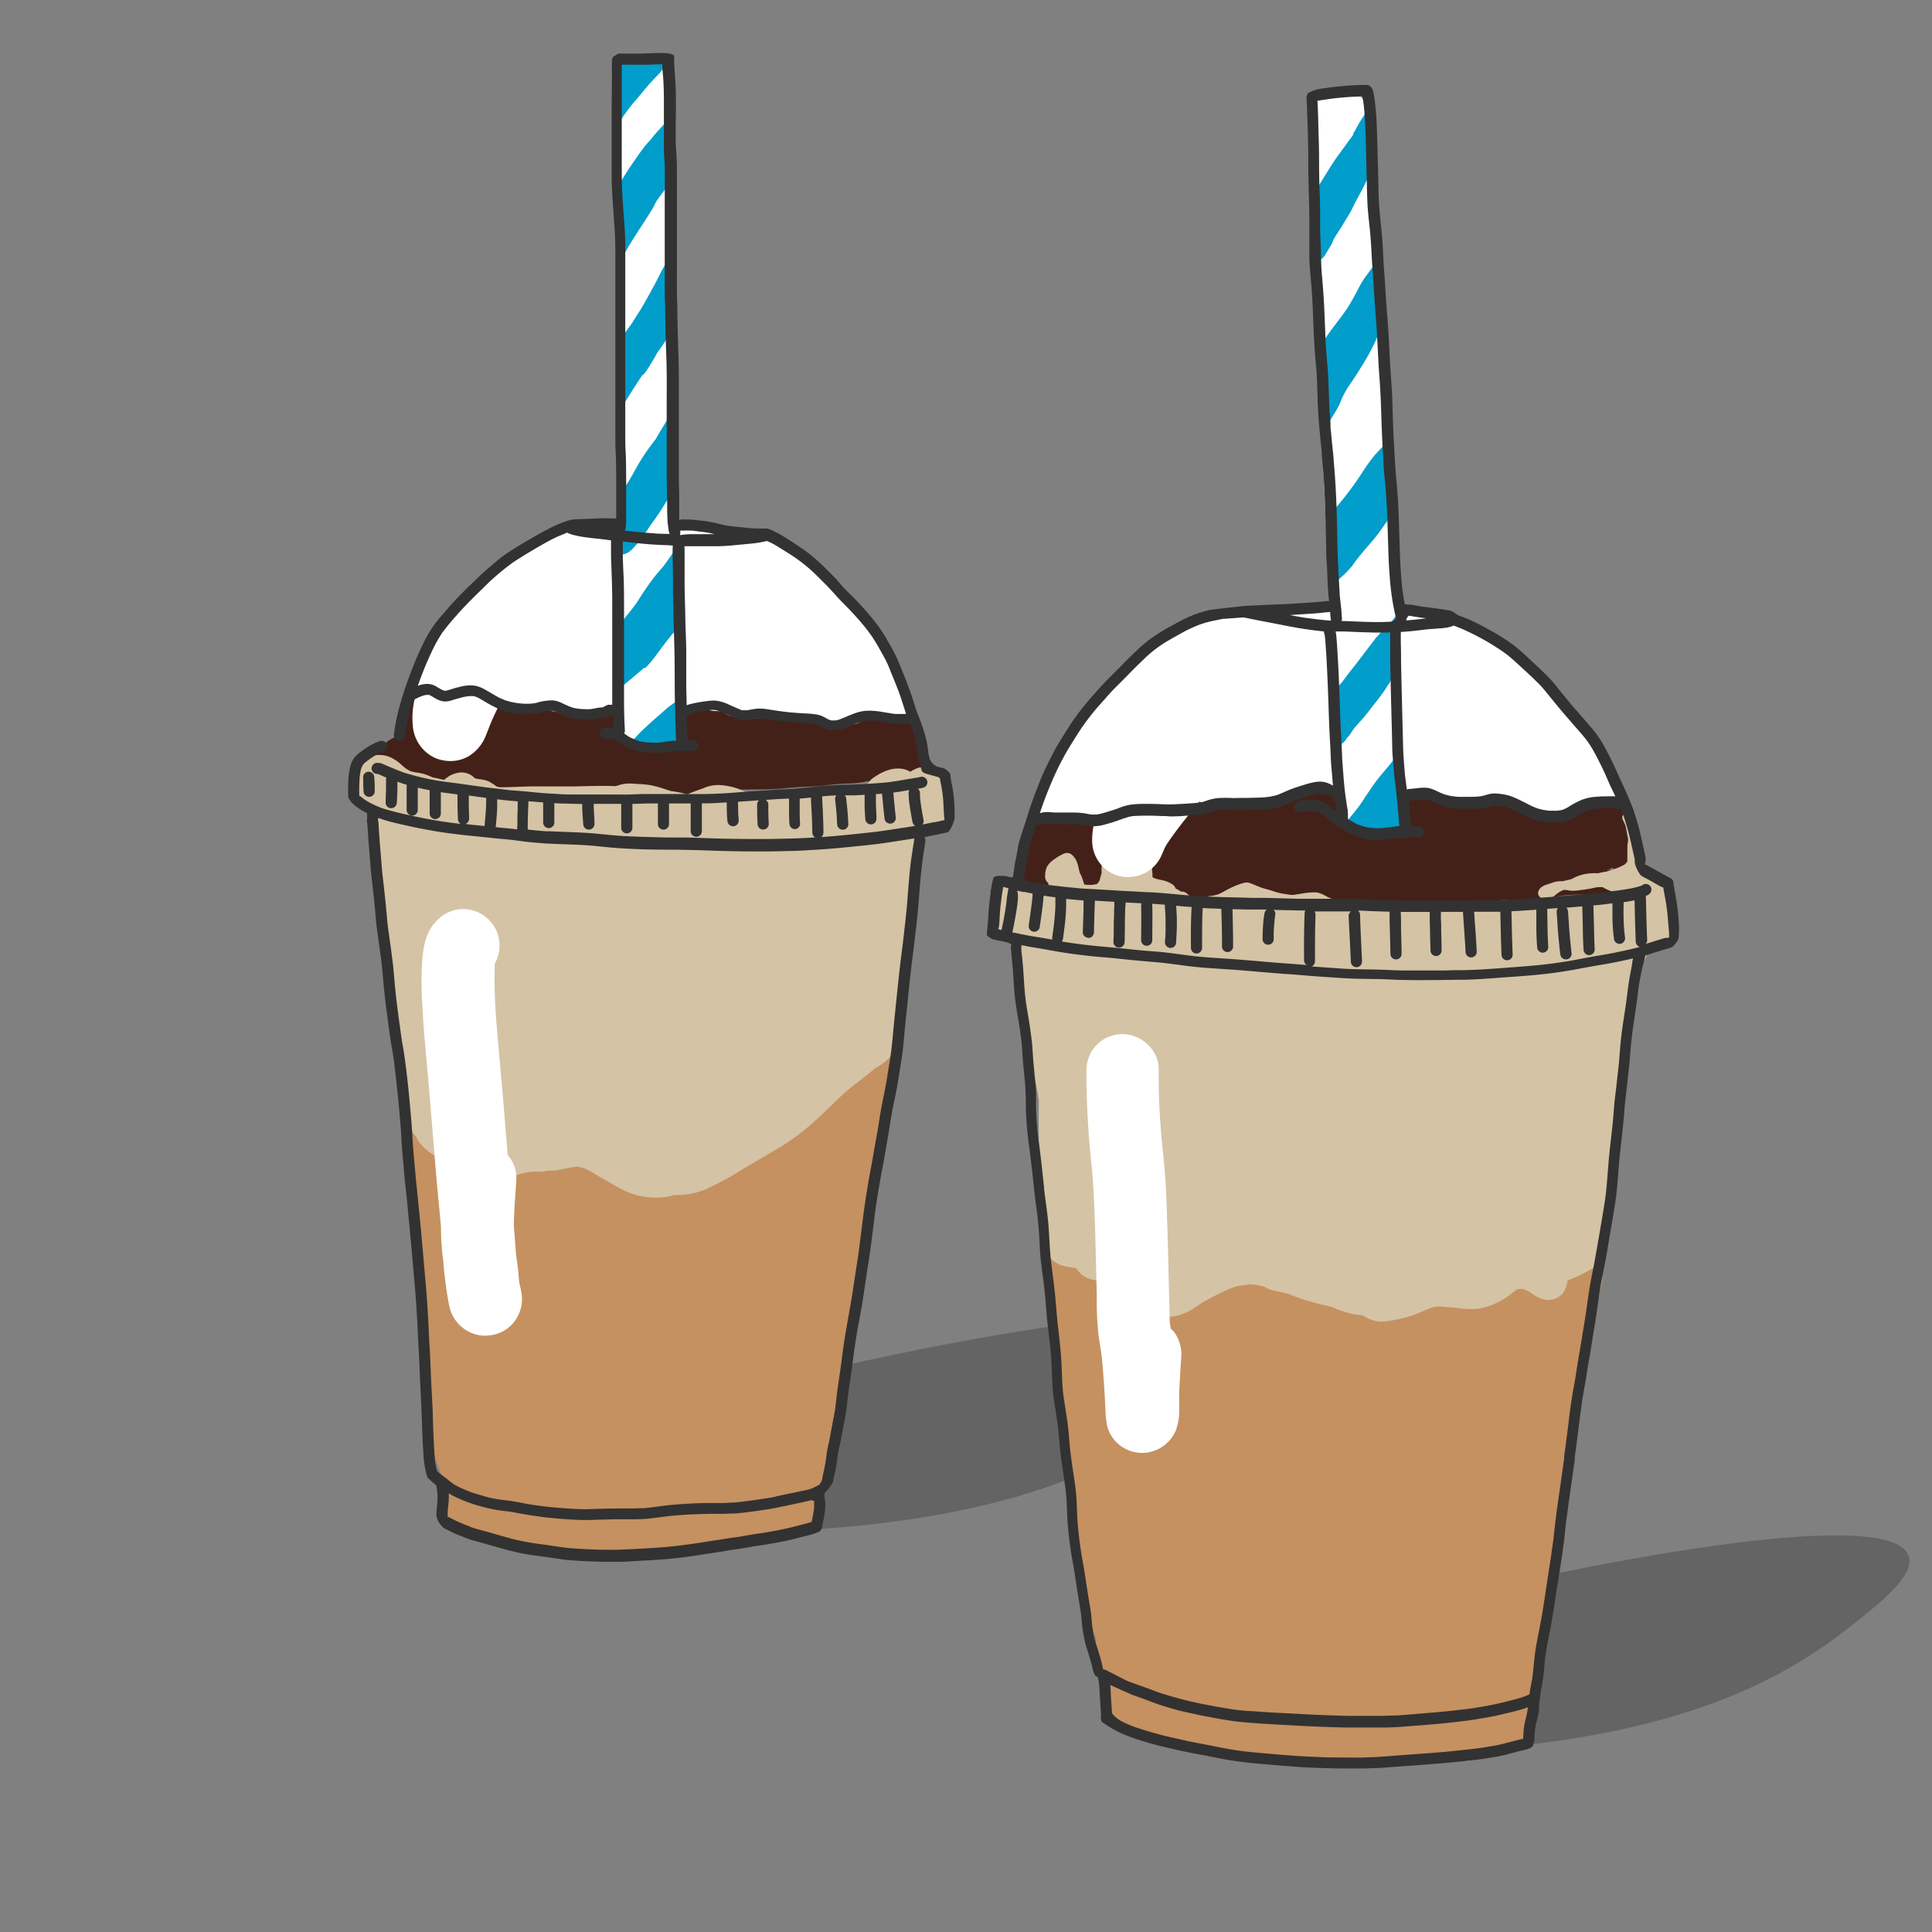 <svg xmlns="http://www.w3.org/2000/svg" viewBox="0 0 396 396"><rect x="0" y="0" width="396" height="396" fill="#808080" stroke="none"/><defs><style>.cls-1{fill:#646464;}.cls-2{fill:#c59160;}.cls-3{fill:#442118;}.cls-4{fill:#d5c3a5;}.cls-5{fill:#fff;}.cls-6{fill:#019dcb;}.cls-7{fill:#323232;}</style></defs><g id="レイヤー_7" data-name="レイヤー 7"><path class="cls-1" d="M154.26,284.32c-22.41,5.66-61.47,15.53-60.63,22.73.89,7.62,45.8,7.66,65.94,6.82,46.17-1.92,69.4-12.94,84.88-25,6.83-5.32,14.25-11.11,12.89-15.15C253.64,262.75,189.29,275.46,154.26,284.32Z"/><path class="cls-1" d="M288.15,329.54c-22.41,5.66-61.47,15.53-60.63,22.74.88,7.61,45.79,7.66,65.93,6.82,46.18-1.92,69.41-12.94,84.89-25,6.83-5.33,14.25-11.11,12.88-15.16C387.52,308,323.18,320.69,288.15,329.54Z"/></g><g id="レイヤー_1" data-name="レイヤー 1"><path class="cls-2" d="M327.71,259.58a2.83,2.83,0,0,0-3.18-.89,7.57,7.57,0,0,0-2.95,2,7.33,7.33,0,0,0-1.53,2.31c-.22.53-.39,1.08-.56,1.63l-.15.43h-.11l-.15,0c-.75-.27-1.46-.65-2.18-1a8.44,8.44,0,0,0-3.51-1,13.08,13.08,0,0,0-5.71,1.84l.12-.07a4,4,0,0,1-.47.22,13.92,13.92,0,0,1-1.39.43c-.29.06-.59.1-.89.14a28.64,28.64,0,0,1-3.21,0h-.08c-.61,0-1.22-.06-1.83,0s-1.12.11-1.68.2c-1.27.22-2.52.54-3.76.87-1.53.41-3.05.85-4.59,1.22-1.06.24-2.13.43-3.19.66a26.86,26.86,0,0,1-2.65.5c-.94.06-1.88.06-2.82,0l-.72-.06c-1.54-.32-3.1-.62-4.61-1.08-.66-.23-1.33-.46-2-.72s-1.23-.55-1.84-.82c-1.14-.5-2.3-1-3.47-1.39a21,21,0,0,0-2.48-.78c-1-.23-2.09-.41-3.12-.64s-2.28-.54-3.42-.85a25.5,25.5,0,0,0-3.12-.68c-1-.13-2-.13-3-.28a12.73,12.73,0,0,0-2.23-.14c-.89,0-1.79.13-2.68.25-1.12.15-2.21.42-3.33.54a29.93,29.93,0,0,0-3.29.46,6.79,6.79,0,0,0-2.87,1.06,6,6,0,0,0-1.32,1.84c-.16.23-.32.45-.5.68s-.59.65-.91.95l-.25.22h0l-.28.05h-.24l-.24,0-.29-.07-.66-.28-1.19-.56-.48-.24a6.63,6.63,0,0,0-.32-3.59,3.6,3.6,0,0,0-1.45-1.61l-.34-.17a3.79,3.79,0,0,0-1.15-1.36,5.76,5.76,0,0,0-3.62-.73c-.82,0-1.65,0-2.48,0-.52,0-1-.08-1.56-.16-.2,0-.39-.08-.59-.14a6.67,6.67,0,0,1-.74-.29c-.62-.31-1.19-.68-1.79-1a10.17,10.17,0,0,0-2-.89,2.51,2.51,0,0,0-3.28,2.42,2.46,2.46,0,0,0,.39,1.24,11.52,11.52,0,0,0,.26,1.54,11.83,11.83,0,0,0,.54,1.55c.11.32.21.66.35,1a4,4,0,0,0,.41.7,1.53,1.53,0,0,0,.11.16,2.59,2.59,0,0,0-.54,1.54c0,.57,0,1.13.06,1.71.09,1,.26,1.94.36,2.92.11,1.36.14,2.72.22,4.08a31.46,31.46,0,0,0,.64,4.53c.32,1.54.52,3.11.76,4.67.11.67.23,1.35.35,2a10.22,10.22,0,0,0,.52,2.33,2.37,2.37,0,0,0,.79,1c0,.06,0,.12,0,.18-.05.79-.17,1.57-.25,2.36s-.13,1.42-.19,2.13a15.83,15.83,0,0,0,0,3.44c.09.67.22,1.33.32,2s.21,1.42.31,2.12c.18,1.29.3,2.58.42,3.87.23,2.83-.11,5.68.2,8.51a15.73,15.73,0,0,0,.93,4,8.28,8.28,0,0,0,.67,1.33c.14.24.3.46.44.7a1.89,1.89,0,0,1,.11.25c0,.12.07.24.1.36.1.59.18,1.19.24,1.79.12,1.3.19,2.6.33,3.9a26.52,26.52,0,0,0,.77,4c.3,1.15.69,2.28,1.08,3.4.17.49.35,1,.55,1.45,0,.69,0,1.39,0,2.08,0,1,0,2.08.06,3.12,0,.5,0,1,.11,1.51a4.53,4.53,0,0,0,.33,1.41,2.89,2.89,0,0,0,.94,1.13s0,.07,0,.11a5.19,5.19,0,0,0,.1,1.62,8.35,8.35,0,0,0,.52,1.87,3.41,3.41,0,0,0,.31.49c0,.14.05.28.08.42a3,3,0,0,0,.7,1.21l.14.15a3.39,3.39,0,0,0,.82,1.79,5,5,0,0,0,2.61,1.39,2.33,2.33,0,0,0,.17.26,6.1,6.1,0,0,0,2.18,1.65,9.83,9.83,0,0,0,1.28.58,13.35,13.35,0,0,0,3.06.78c1.88.23,3.75.15,5.63.2l3.2.16,1.11.17a2.55,2.55,0,0,0,1.64.92h.22a10.05,10.05,0,0,0,3.94,1.32c.31.06.63.09,1,.13a6.38,6.38,0,0,0,1.21,1l.5-.05a15.76,15.76,0,0,1,2.06,0,30.48,30.48,0,0,1,3.29.41l.55.07h.22l1.59-.16-.4,0c1.31-.12,2.6-.38,3.93-.45,1-.06,2-.14,3-.17a15.1,15.1,0,0,1,5.05.64l.49.12a19,19,0,0,0,2.11.26c.5,0,1,0,1.49,0l1.33-.07,1.94-.1c.42-.06.82-.18,1.24-.24a13.4,13.4,0,0,1,2.28-.18c.83,0,1.66-.08,2.49-.11,1,0,2.1-.05,3.14-.09.71,0,1.42-.1,2.13-.14.27,0,.54,0,.81,0s.6,0,.9,0c.71,0,1.42-.12,2.13-.12.91,0,1.81.09,2.71.15.55-.26,1.08-.53,1.61-.83,1.11-.61,2.19-1.28,3.3-1.88l.4-.2c.26.06.52.13.78.17a7.72,7.72,0,0,0,2.71.12,6.9,6.9,0,0,0,2.47-.95c1.73-1,1.21-2.85,1.71-4.76,0-2.09,1.89-4.41,2-6.5.08-1.21.19-2.41.36-3.61s.33-2.18.45-3.27c.19-2.34.1-4.71.5-7a5.38,5.38,0,0,1,.34-1.25l.06-.13v-.15c-.05-.9-.15-1.79-.22-2.69a18.41,18.41,0,0,1,0-3.15c.16-1.69.48-3.35.74-5,.14-1,.23-1.92.31-2.89.12-1.28.4-2.53.64-3.79.15-1,.22-2.06.37-3.08.08-.59.11-1.19.19-1.79A17.79,17.79,0,0,1,320,306a27.64,27.64,0,0,1,.94-2.88c.27-3.8.48-7.6.8-11.4a3.79,3.79,0,0,0,.56-.57,3.91,3.91,0,0,0,.62-1.54c.15-.61.27-1.23.38-1.84a20,20,0,0,0,.33-4.63,15.62,15.62,0,0,0-.36-2.7,4.26,4.26,0,0,0,1.49-1.55,7.59,7.59,0,0,0,.75-3c.19-1.13.35-2.26.49-3.4.17-1.35.32-2.71.53-4.05,0-.09,0-.18.07-.28.54-1.55,1.17-3.07,1.61-4.66A4.62,4.62,0,0,0,327.71,259.58Z"/><path class="cls-3" d="M177.46,147.22l-.43.58.94-.71Z"/><path class="cls-3" d="M121.29,145.5c.11-.1.24-.2.36-.29a4.69,4.69,0,0,0-.84-.21,3.35,3.35,0,0,0-.7-.05,2.74,2.74,0,0,1,.35,1.23Z"/><path class="cls-3" d="M142.28,144.56l.77-.64c.45-.38.91-.75,1.37-1.12a7.51,7.51,0,0,1,.65-.5,4.79,4.79,0,0,0-2,.21,7.87,7.87,0,0,0-1.62.71,2.67,2.67,0,0,1,.61.78A2.88,2.88,0,0,1,142.28,144.56Z"/><path class="cls-3" d="M103.05,143.43a7.46,7.46,0,0,0-1,.06,2.22,2.22,0,0,1,.29.52Z"/><path class="cls-3" d="M109.72,141.89l-.55,0a1.92,1.92,0,0,1,.18.31Z"/><path class="cls-3" d="M189.29,156.06a2.21,2.21,0,0,0-1-.57,7.08,7.08,0,0,0,0-3.14,20.05,20.05,0,0,0-.53-2.8,5.5,5.5,0,0,0-.4-1,2.67,2.67,0,0,0-1.66-1.28,6.73,6.73,0,0,0-3.25.44c-1.35.26-3.1-.77-4.47-.65-1,0-1.63,1.25-2.62,1.33s-1.94.18-2.91.25c-.51,0-1,.05-1.54.1a21.75,21.75,0,0,0-4.71-1.08c-1.15-.12-2.29-.21-3.43-.37s-2.42-.4-3.65-.48a33.39,33.39,0,0,0-5.38.35h-1.47a2.29,2.29,0,0,0-.69-.45,4.69,4.69,0,0,0-1.07-.29l-.89-.28a14.23,14.23,0,0,0-3.51-.94,7.81,7.81,0,0,0-4.49.72,3.34,3.34,0,0,0-1.8,2.46c-.05.4-.05.81-.06,1.21a12.88,12.88,0,0,0,1.4,4.11c-1.43.07-7.19.33-8.18.21l-.37-.27a8.5,8.5,0,0,0-1.5-.77,13.47,13.47,0,0,0-3.2-.71c-.25,0-.5,0-.76-.05h0a18,18,0,0,0,.12-2.2A4.16,4.16,0,0,0,126,146.6a2.59,2.59,0,0,0-3.45.29l-.73,0c-.91,0-1.82.11-2.73.18h-.5l-.12,0h0c-.5-.2-1-.45-1.49-.64a8.63,8.63,0,0,0-3-.49c-1.07,0-2-.95-3.06-.79s-6.71.75-7.41.41a6.17,6.17,0,0,0-3.14-.9h0a2.88,2.88,0,0,0-.14-1.33,2.33,2.33,0,0,0-1-1.15,2.55,2.55,0,0,0-1.55-.31,2.21,2.21,0,0,0-1.11.41l-1,.37-.2.06c-.94-.09-1.88-.23-2.83-.31a34.75,34.75,0,0,0-3.81-.21,8.35,8.35,0,0,0-3.32.59,3.42,3.42,0,0,0-2,2.65c0,.3,0,.61-.11.91,0-.06,0-.13,0-.19-.1.5-.14,1-.21,1.51a7.71,7.71,0,0,0-.25,2.43,3.07,3.07,0,0,0,.14.52,6.73,6.73,0,0,0-1.47.3,7.26,7.26,0,0,0-2,1c-.24.18-.47.37-.72.55s-.69.41-1,.6l-.41.17-.27.09a2.61,2.61,0,0,0-1.5,1.14,2.46,2.46,0,0,0,.87,3.33c1,.6,2.17.25,3.24.15.45,0,.9,0,1.34,0l.75.07s0,.06,0,.08c.51,1.69,2.39,2.26,3.93,2.6,1,.22,2,.36,3,.48,2,.22,4,.39,6,.63,1,.12,2.06.31,3.09.48l2.65.4a31.55,31.55,0,0,0,3.49.38c1.16.07,2.32.09,3.48.11,2.31.05,4.62,0,6.93,0,1.2,0,2.39,0,3.59.06s2.41.12,3.61.15h.72c2.1,0,4.19-.19,6.28-.33a7.45,7.45,0,0,0,1.06-.07,3,3,0,0,0,1-.32,3.47,3.47,0,0,0,.55.16,15.7,15.7,0,0,0,2.06.08h1.56q.93,0,1.86,0l.81,0a47.38,47.38,0,0,0,6.63-.27c2.05-.24,4.1-.5,6.15-.76l4.22-.06c1.46,0,2.93,0,4.39-.08s3-.27,4.58-.38,2.88-.12,4.32-.23,2.73-.32,4.1-.43c1.14-.07,2.28-.08,3.41-.16a13.9,13.9,0,0,0,1.56-.21l.81-.16h.12c2.33-.14,4.66-.14,7-.14a10.67,10.67,0,0,0,1.36.15l.55,0,.55.19a2.51,2.51,0,0,0,.93.17,2.39,2.39,0,0,0,2.25-1.46A2.45,2.45,0,0,0,189.29,156.06Z"/><path class="cls-3" d="M246.68,164.71c-.75.07-1.5.15-2.24.27a2.75,2.75,0,0,1,.45.61C245.48,165.29,246.08,165,246.68,164.71Z"/><path class="cls-3" d="M337.63,178.51a2.29,2.29,0,0,0-1.28-1.45h0l-.11-.06c-.13-.07-.27-.13-.4-.21l-.1-.07-.11-.1-.26-.32a2.09,2.09,0,0,0-.27-.39c0-.15-.09-.3-.13-.45-.08-.44-.14-.87-.19-1.3-.06-.75-.07-1.49-.08-2.24a5.69,5.69,0,0,0-.05-1.09,2.49,2.49,0,0,0-1.09-1.66,1.09,1.09,0,0,1,0-.18,4,4,0,0,0-.57-2.25c-.53-.77-.44-2.31-1.42-2.24a20.63,20.63,0,0,0-2.49-.28c-.92,0-1.2.8-2.12,1a20.28,20.28,0,0,0-2.36.28c-.77.23-1.56,1.54-2.34,1.72a22.38,22.38,0,0,1-2.29.4,32.63,32.63,0,0,1-3.28,0c-.42,0-.84-.06-1.25-.12s-1-.39-1.52-.61l-.56-.32-.28-.13c.1-.56-3.16-2.79-3.5-2.72-.7.13-1.39.28-2.09.42s-1.47.28-2.21.44c-.55.12-1.1.28-1.65.41l-.32,0c-.3,0-.59,0-.89,0l-.53-.06c-.63-.13-1.27-.28-1.89-.46s-1.17-.43-1.76-.63a15.1,15.1,0,0,0-2.21-.52,34.56,34.56,0,0,0-3.49-.65l-.16,0a7,7,0,0,0-1,0,3.5,3.5,0,0,0-2.81,1.16,2.57,2.57,0,0,0-.45,1.9,3.63,3.63,0,0,0,.1.45c0,.15.05.31.07.47s0,.31,0,.47c-.09.38-.18.77-.29,1.16-.2.7-.42,1.39-.6,2.1-.05.22-.1.44-.13.66-.27.06-.54.1-.81.14s-.75,0-1.12,0l.33,0c-.73,0-1.46-.06-2.19-.09-.57,0-1.14-.09-1.71-.17q-.39-.07-.78-.18c-.27-.1-.54-.21-.8-.33a21.74,21.74,0,0,0-3.76-1.59c-1.08-.29-.68-.59-1.79-.76,0-.77-.26-3.39-.21-3.92.11-1-1.36-1.69-2.22-2.17a2.73,2.73,0,0,0-1.82-.25,8.82,8.82,0,0,0-1.59.4l-1,.38a21.31,21.31,0,0,1-2.19.68c-.75.16-1.5.28-2.25.45l-3.21.75c-1.3.29-2.61.58-3.93.74-.4,0-.81,0-1.21.1-.66.08-1.32.22-2,.33-1,.16-1.78-.92-2.77-.81s-1.92,1.41-2.79,1.5-1.47.09-2.21.14l-2.32.21a28.79,28.79,0,0,1-3.22.1c-1.32-.09-2.61-.38-3.94-.38a16.51,16.51,0,0,0-3.57.36,34,34,0,0,0-3.58.88c-.71.22-1.4.47-2.1.71l-1-.1a7.27,7.27,0,0,0-3-.43,12.72,12.72,0,0,0-2.55.92l-.57.25a3.22,3.22,0,0,0-1.5-.85,3.53,3.53,0,0,0-2.56.41,4.94,4.94,0,0,0-.49.3.86.86,0,0,1-.07-.1,2.6,2.6,0,0,0-2.11-1,2.71,2.71,0,0,0-2.27,1.48,4.88,4.88,0,0,0-.45,1.84c-.07,1.1,0,2.18,0,3.27a6,6,0,0,0-1.25,2.2,4,4,0,0,0,1.17,4.11,5.5,5.5,0,0,0,3.42.74l.09.07a6,6,0,0,0,2.13.83c1,.21,2,.45,3.08.56a23.56,23.56,0,0,0,3.25.13c1,0,2-.13,2.94-.19s2.06-.08,3.09-.07h.76c1.14.07,2.27.15,3.41.19,1.59.05,3.19,0,4.79,0,1.16.06,2.31.2,3.47.33l2.12.23a2.13,2.13,0,0,1-.21.49l-.06.11,1.46,0c1,0,2-.06,2.94-.07,1.2.09,2.41.13,3.62.16,2,0,4.05.13,6.06.08a2.18,2.18,0,0,0,.61.67,7.46,7.46,0,0,0,2.39.87c.43.11.87.2,1.31.28a2.57,2.57,0,0,0,.73.22,6,6,0,0,0,.85,0h.35c.78.05,1.57.05,2.35.05.48,0,.95,0,1.43,0l1.26,0h1.27l1.87,0a8.79,8.79,0,0,0,1.25-.06,2.15,2.15,0,0,0,1-.42l1.12-.11c1.24-.15,2.48-.34,3.73-.48h.12l1.05,0h.27a3.93,3.93,0,0,0,.59.47,5.52,5.52,0,0,0,1.47.59,2.88,2.88,0,0,0,.84.36,9.6,9.6,0,0,0,2.21.14l1.55,0c.6,0,1.19,0,1.78,0,.43,0,.86,0,1.28-.06a5,5,0,0,0,1.52-.31,2.73,2.73,0,0,0,.64-.37,3,3,0,0,0,1.34-.57A2,2,0,0,0,293,185l.59-.07c2.9-.22,5.8-.07,8.71-.12s6.25.6,9.16.36c1.59-.13,7.49-1.48,9-1.63.88-.08,1.77-.15,2.65-.17s1.94,0,2.91,0,1.69-.09,2.53-.16,1.77-.12,2.65-.17c.66,0,1.32-.1,2-.1.36,0,.71,0,1.07,0a2.74,2.74,0,0,0,1-.26l.27.13a2.58,2.58,0,0,0,.94.16,2.42,2.42,0,0,0,1.19-4.51Zm-8.4-.19v0a2.77,2.77,0,0,0,1.32-.54c.05.15.11.31.17.47Zm8.48.49a.17.17,0,0,0,0-.07h0l.15.21.14.26,0,.11A2.49,2.49,0,0,0,337.71,178.81Z"/><path class="cls-2" d="M182.44,220.7l.66-3.47a1.32,1.32,0,0,0-.29-.46,1.31,1.31,0,0,0-.85-.36c0-.07-.05-.15-.08-.22a1.47,1.47,0,0,0-.49-.47,1.22,1.22,0,0,0-.77-.12,2.44,2.44,0,0,0-.46.14l-.62.24a5.89,5.89,0,0,0-1.33.72c-.73.56-1.43,1.15-2.14,1.73s-1.45,1.09-2.18,1.63c-.41.29-.82.58-1.21.89s-.76.61-1.14.91c-.79.65-1.58,1.29-2.34,2s-1.3,1.14-2,1.7-1.44,1.17-2.19,1.73l-1.29,1-.06,0a17.55,17.55,0,0,0-2,1.22,9.17,9.17,0,0,0-1.45,1.26,7.48,7.48,0,0,0-.68.81c-.2.27-.39.54-.6.8s-.24.25-.37.37l-.39.31-.25.14c-.37.17-.76.31-1.15.45h0l-.11,0,0,0c-.79.28-1.58.56-2.36.87a11.71,11.71,0,0,0-2.37,1.13,15.37,15.37,0,0,0-2.06,1.63c-.62.59-1.21,1.21-1.85,1.78-.29.24-.59.48-.9.71s-.84.52-1.28.75l-.48.21a3.37,3.37,0,0,1-.34.09,10.83,10.83,0,0,0-1.7-.09l-.59,0-.48-.31a21.46,21.46,0,0,0-5.87-2.71c-.91-.26-1.84-.44-2.75-.69-.67-.19-1.35-.36-2-.56h0a17.68,17.68,0,0,0-3.19-1.1c-.23-.06-.47-.09-.7-.14l-2.14-.55c-1-.25-2.07-.49-3.11-.64a21.26,21.26,0,0,0-3.19-.19c-1,0-2.07,0-3.11,0s-1.94.15-2.9.23h0l-1.63.09a15.33,15.33,0,0,0-1.64.14,19.89,19.89,0,0,0-2.94.78,20.44,20.44,0,0,0-2.95,1.19,6.77,6.77,0,0,0-1.1.73c-.35.28-.68.56-1,.82a3.78,3.78,0,0,1-.43.26q-.48.23-1,.42l-.27.07-.15-.1c-.64-.44-1.26-.89-1.92-1.28a18.57,18.57,0,0,0-2.82-1.24,29.94,29.94,0,0,0-3-1.07,10.25,10.25,0,0,0-1.54-.31c-.58,0-1.16-.07-1.74-.08s-1.11,0-1.66,0h0c-.16-.1-.31-.21-.47-.3s-.47-.29-.71-.43l-.1-.17-.42-.71a3,3,0,0,0-.71-.86.86.86,0,0,0-1.26.24.83.83,0,0,0-.44.17.84.84,0,0,0-.3.91,2.51,2.51,0,0,0,.49.81l.09.13s0,.08,0,.12.08.16.13.24a2.53,2.53,0,0,0,.43,1.2,3.7,3.7,0,0,0,.37.54,2.48,2.48,0,0,0-.3,1.05.92.92,0,0,1-.81-.54.7.7,0,0,1-.06-.27l-.24,0c-.05.28-.09.57-.12.86a19.27,19.27,0,0,0,.9,7.65c.14.44.28.89.45,1.33a32.67,32.67,0,0,0,.71,5.2c.16.75.35,1.49.54,2.23,0,.28,0,.56-.08.83-.13,1.49-.21,3-.23,4.46,0,3,.07,6,.3,9,.2,2.6.48,5.18.67,7.78.14,2.12.2,4.23.31,6.36.12,2.31.22,4.65.54,6.94.19,1.38.43,2.74.7,4.1A24.24,24.24,0,0,0,89,297.51a.29.29,0,0,1,0,.09,2.53,2.53,0,0,0,.12.77c.06.25.12.5.2.74.16.52.34,1,.52,1.55.3.85.65,1.68,1,2.53l.6,1.81q.3.9.57,1.8a3.2,3.2,0,0,0-.19.37,5.78,5.78,0,0,0-.34,1.94c0,.2,0,.41,0,.61a3.57,3.57,0,0,0,.71,2.08A5,5,0,0,0,93.49,313a10,10,0,0,0,4.07,1.2l2.58.21a5.08,5.08,0,0,0,.82.79,5.36,5.36,0,0,0,1.31.71,10.39,10.39,0,0,0,2.27.59,16.21,16.21,0,0,0,2.51.18c.68,0,1.37,0,2.06-.1l.58,0c.32,0,.65,0,1,0a16,16,0,0,0,3.65.63c1.12.07,2.25.11,3.39.13a4.33,4.33,0,0,0,2.19.59l.27.2a2.12,2.12,0,0,0,.85.27,5.6,5.6,0,0,0,1.09.11h.08a9.48,9.48,0,0,0,3.07-.53l.22-.08a4.63,4.63,0,0,0,1.18.29c.81.11,1.62.16,2.43.2.07,0,.13.08.21.11a7,7,0,0,0,2.78.48,16.15,16.15,0,0,0,2.13-.16c1.36-.2,2.7-.48,4-.79l.7-.17c.61-.07,1.21-.15,1.81-.25a30.38,30.38,0,0,0,3-.7h1.77c1.33,0,2.63-.12,4-.23l2.69-.17c.73-.05,1.45-.1,2.18-.21,1.17-.18,2.33-.47,3.5-.73l.44-.08a5.87,5.87,0,0,0,1.51-.08l.75-.13a4.32,4.32,0,0,0,.94-.24,3.28,3.28,0,0,0,1.16-.9l.08-.1L163,314h0a2.9,2.9,0,0,0,1.44-.38,6.84,6.84,0,0,0,1-.73c.48-.42.94-.86,1.39-1.33a9.47,9.47,0,0,0,1.14-1.39,4.59,4.59,0,0,0,.66-1.82,11.08,11.08,0,0,0,.07-1.82c0-.54,0-1.1-.05-1.65l0-.66c.16-.45.29-.9.41-1.37s.24-1.06.35-1.59a18.24,18.24,0,0,0,.37-1.93,1.26,1.26,0,0,0-.26-.9c.19-.44.38-.9.55-1.35s.21-.61.29-.92a5.68,5.68,0,0,0,.23-1,1.17,1.17,0,0,0-.41-1,3.68,3.68,0,0,0,.18-.5,11.64,11.64,0,0,0,.28-1.67l.06-.64c.49-2,.89-4,1.23-6,.94-5.53,1.76-11.1,2.86-16.61.63-3,1.34-5.91,1.86-8.9s.92-5.86,1.34-8.79c.17-1.15.32-2.31.46-3.47,0-1,0-1.94.08-2.9a80.11,80.11,0,0,1,1.61-10.89c.12-.78.21-1.56.31-2.34s.17-1.37.29-2c.28-1.64.68-3.26,1-4.89v0h0c.08-.45.17-.89.25-1.34.14-.79.28-1.58.43-2.37Zm-9.35,2.12c.72-.59,1.47-1.13,2.22-1.68l.37-.27-1.21,1c-.66.52-1.33,1-2,1.5Z"/><path class="cls-2" d="M169.2,223.83h0l.08-.07Z"/><path class="cls-2" d="M152.33,316.6h-.39Z"/></g><g id="レイヤー_4" data-name="レイヤー 4"><path class="cls-4" d="M102.23,144a2.5,2.5,0,0,1,1.13-.17c-.49.09-1,.2-1.45.33Z"/><path class="cls-4" d="M341.12,181.42c0-.08-1.89-.29-1.9-.37a2.65,2.65,0,0,0-.68-1.18c-.12-.14-.23-.3-.36-.44a2.37,2.37,0,0,0-.56-.44,1.65,1.65,0,0,0-.36-.16.83.83,0,0,0-.31,0l0,0a1.89,1.89,0,0,0-.2-.27,2.28,2.28,0,0,0,0-.26,1.14,1.14,0,0,0-.15-1,.9.9,0,0,0-.74-.31,1.83,1.83,0,0,0-.14-.32.85.85,0,0,0-.51-.35c0-.24,0-.48,0-.73s0-.59,0-.89,0-.88,0-1.32a.09.09,0,0,1,0-.05v0h0a6,6,0,0,0,.16-1.12,3.89,3.89,0,0,0,0-.76c-.05-.23-.12-.45-.18-.68a1.37,1.37,0,0,1,0-.19v.11a9.71,9.71,0,0,0-.21-1.2c-.06-.26-.12-.53-.2-.79s-.13-.35-.2-.53-.27-.58-.4-.88a.86.86,0,1,0-1.56.71c.14.35.32.68.46,1a5.91,5.91,0,0,1,.19.69h0c0,.11.05.22.08.33v0l0,.09v0h0a5.85,5.85,0,0,1,.12.73s0-.08,0-.12a8,8,0,0,0,.22,1.06.36.36,0,0,1,0,.11,2.81,2.81,0,0,1,0,.41,1.49,1.49,0,0,1,0,.21,4.17,4.17,0,0,0-.13.93l0,1.13c0,.48,0,1,0,1.44l0,.4a.31.31,0,0,0,0,.08l0,.08a.41.41,0,0,1-.07.11.76.76,0,0,1-.08.11,3.83,3.83,0,0,1-.28.29l-.15.12a.57.57,0,0,1-.13.08,12.63,12.63,0,0,1-1.45.66c-.59.21-1.18.39-1.78.59l-.49.16c-.24,0-.49.06-.73.11l-.67.14-.17.05h-.14a9.62,9.62,0,0,0-1.2,0h0a10.36,10.36,0,0,0-2.28.39c-.33.11-.66.24-1,.38a5.77,5.77,0,0,0-.55.29l-.25.12c-.39.13-.8.21-1.21.31-.19,0-.37.09-.56.15a7.3,7.3,0,0,0-.81,0,4.65,4.65,0,0,0-1.32.28l-1.22.41a3.05,3.05,0,0,0-1.17.61,1.64,1.64,0,0,0-.6,1.16,1.23,1.23,0,0,0,1.09,1.11,2.7,2.7,0,0,0,.69.07,1.66,1.66,0,0,0,.49-.07,3.2,3.2,0,0,0,1.1-.6c.27-.22.54-.44.82-.64a4,4,0,0,1,.44-.27c.21-.11.43-.2.65-.29l.06,0c.27,0,.53,0,.8.09a5.16,5.16,0,0,0,1,.09,7.61,7.61,0,0,0,1-.07c.75-.08,1.5-.2,2.24-.31s1.27-.3,1.91-.37h.41l.4,0,.09,0,.18.08.15.08a1.64,1.64,0,0,0,.22.14,12,12,0,0,0,1.33.56c.27.13.53.3.82.41l.36.1c-.31.19-.61.38-.91.6l-.46.33-.38.15A17,17,0,0,0,328,185c-1.6-.12-3.19-.25-4.78-.35-1.86-.12-3.72-.16-5.58-.23a8.38,8.38,0,0,0-1.79-.15,20.64,20.64,0,0,1-6.63.25,18.41,18.41,0,0,0-3.47.19l-3.54.07-.67,0h0l-.56.16c-.52.11-1,.2-1.58.28-1-.12-2.09-.25-3.14-.33l-3,.38h0c-1.23.16-2.46.32-3.69.41s-13-.2-13-.48a.87.87,0,0,0-.34-.56.89.89,0,0,0-.65-.15h.05a8.15,8.15,0,0,1-1.21,0,4.91,4.91,0,0,1-.55,0l-.11,0c-.5-.17-1-.35-1.49-.57-.3-.14-.59-.31-.88-.46a5.17,5.17,0,0,0-.94-.39,2.53,2.53,0,0,0-.87-.16l-.61,0a18.36,18.36,0,0,0-2,.22l-1,.17c-.28,0-.55.1-.83.13h-.29a8.81,8.81,0,0,1-1.15-.14l-1.06-.17a11.5,11.5,0,0,1-1.19-.3c-.41-.13-.81-.28-1.23-.4s-.92-.24-1.38-.39-.62-.21-.92-.34l-1-.41a7.29,7.29,0,0,0-1-.35,1.84,1.84,0,0,0-.81,0l-.48.12a16.33,16.33,0,0,0-2.14.83c-.69.32-1.34.69-2,1.05-.25.13-.5.25-.76.36l-.62.19c-.42.09-.84.15-1.26.2l-1.19.15a9.26,9.26,0,0,1-1.29,0,8.55,8.55,0,0,1-.87-.09h0l-.72-.18h0l-.25-.21-.41-.32a2.11,2.11,0,0,0-.59-.27,1.58,1.58,0,0,0-.43,0c-.18-.11-.35-.23-.53-.33a3.64,3.64,0,0,0-.63-.3l0-.14a2.06,2.06,0,0,0-1-.94,6,6,0,0,0-1-.45c-.69-.22-1.4-.3-2.09-.51l-.34-.14-.22-.12-.07-.05h0l0,0s0-.06,0-.09a1.7,1.7,0,0,1,0-.22c0-.28,0-.55-.05-.83a6.24,6.24,0,0,0-.55-2.41,1.62,1.62,0,0,0-.1-.18.9.9,0,0,0,.29-.66,1.19,1.19,0,0,0-.24-.63,1.7,1.7,0,0,0-.93-.82,1.65,1.65,0,0,0-1,.18c-.2.08-.39.18-.58.27l-1.13-.11a4.85,4.85,0,0,0-.85,0H231a1.06,1.06,0,0,0-.61-.27l-.32-.14a4.85,4.85,0,0,0-1.26-.24.85.85,0,0,0-.68,0,2,2,0,0,0-.35.06,1.34,1.34,0,0,0-.91.62.61.61,0,0,0,0,.12,1.82,1.82,0,0,0-.43.53,3.89,3.89,0,0,0-.48,1.28,7.42,7.42,0,0,0-.15,1.33,5.86,5.86,0,0,0,0,1.11,1.55,1.55,0,0,0,0,.23c-.15.46-.26.94-.39,1.39,0,.09-.06.18-.1.27l-.06.12c-.12.17-.25.33-.38.48a2.46,2.46,0,0,1-.29.09c-.21,0-.43.08-.65.1a9.26,9.26,0,0,1-1.29,0l-.38-.06-.1-.16,0-.08c-.15-.43-.27-.86-.43-1.29s-.28-.57-.43-.86l0-.07c-.06-.2-.11-.4-.16-.6a8,8,0,0,0-.45-1.61,3.65,3.65,0,0,0-.94-1.38,1.54,1.54,0,0,0-1.82-.22c-.2.08-.39.19-.59.29a13.26,13.26,0,0,0-1.37.88,4.45,4.45,0,0,0-1.34,1.39,3.85,3.85,0,0,0-.41,1.71,2.74,2.74,0,0,0,0,.64,1.69,1.69,0,0,0,.39.82,4,4,0,0,0,.28.3,1,1,0,0,0,0,.24c0,.28-1.75.66-2.66.41l-.4-.09c-.47-.82-6-2.19-7.14-.82a7.14,7.14,0,0,0-1.37,2.41,9,9,0,0,0,.21,6.64,7,7,0,0,0,4.87,3.76c.68.14,1.22,2.76,1.1,4a38.94,38.94,0,0,0-.15,4.58c.08,3,.53,6,.91,9,.17,1.38.32,2.76.57,4.13s.57,2.65.88,4c.46,2.08.9,4.17,1.21,6.29l0,.2c0,.14,0,.28,0,.42-.06,2.9,0,5.8,0,8.7,0,1.4,0,2.79.11,4.18s.21,2.83.33,4.25c.26,2.93.38,5.87.68,8.8l.09.95a2.61,2.61,0,0,0-.31,1.69,3.51,3.51,0,0,0,.4,1.4,5.87,5.87,0,0,0,3.08,3.06,13.11,13.11,0,0,0,1.75.42l1.56.27.09.15a4.88,4.88,0,0,0,2.51,2,8.2,8.2,0,0,0,2,.38c.87.07,1.73.22,2.6.32s1.62.17,2.43.29l.13,0,0,.08,0-.08h0a10,10,0,0,0,1.28,1.69h0c.12.13.23.26.34.4s.34.51.53.77a15.54,15.54,0,0,0,1.9,2.37,5.91,5.91,0,0,0,3.65,1.57,9.82,9.82,0,0,0,5.48-1.07c1.22-.65,2.31-1.53,3.52-2.2l1.27-.67a43,43,0,0,1,4.23-2l1-.31c.79-.14,1.58-.27,2.38-.36.23,0,.45,0,.68,0s.74.08,1.11.14,1,.21,1.45.33l.21.15c1.39.76,3,.83,4.53,1.27.56.2,1.1.43,1.66.63l.05,0,.14.06a24.14,24.14,0,0,0,2.61.86c.77.22,1.54.44,2.32.63s1.56.35,2.32.58c.38.13.74.3,1.11.46s1.06.36,1.6.53l-.3-.1a13.73,13.73,0,0,0,2,.54c.45.08.92.13,1.38.18l.54.08c.1.06.2.14.31.2a7.43,7.43,0,0,0,2.52,1,6.23,6.23,0,0,0,1.14.06,12.82,12.82,0,0,0,2.3-.3,27.85,27.85,0,0,0,4-1c1.2-.44,2.37-1,3.57-1.46a6.59,6.59,0,0,1,.72-.22l.63-.1c.25,0,.51,0,.77,0,.86.06,1.71.16,2.56.23s1.68.21,2.53.25a14.69,14.69,0,0,0,2.2,0,12.86,12.86,0,0,0,1.75-.33,15.2,15.2,0,0,0,4.22-1.92c.77-.49,1.46-1.09,2.19-1.62l.32-.21c.38,0,.76,0,1.14,0l1.12.52.22.12a15.57,15.57,0,0,0,1.44.95,5.17,5.17,0,0,0,2,.63,3.89,3.89,0,0,0,1.48-.13,4.29,4.29,0,0,0,1.71-1.06,4.91,4.91,0,0,0,1.07-2.75c.51-.23,1.05-.43,1.57-.65.76-.33,1.51-.69,2.24-1.09a13.16,13.16,0,0,0,1.86-1.16,3.3,3.3,0,0,0,1.18-1.73,3.78,3.78,0,0,0,.08-.89c0-.34.08-.68.14-1,0,.11,0,.21-.05.32,0-.19.06-.38.1-.57s.18-.55.25-.83a23.08,23.08,0,0,0,.56-5.23l.06-.2,0,.06c.31-.92.64-1.83.92-2.75a21.4,21.4,0,0,0,.51-2.21c.15-.73.28-1.47.37-2.21a5.4,5.4,0,0,0-.12-2.62,2.18,2.18,0,0,0-.71-.9l0-.22c.22-1.43.38-2.86.55-4.29.34-2.83.69-5.64,1.17-8.44.21-1.17.43-2.33.66-3.49.57-3,3.34-22.5,2.57-23.82.11-.16.22-.32.34-.47l.29-.3.25-.21a4.52,4.52,0,0,0,.89-.72,2.57,2.57,0,0,0,.57-2.36,2.42,2.42,0,0,0,.47,0,5.25,5.25,0,0,0,3-1.49,5.47,5.47,0,0,0,1.14-.62,2.45,2.45,0,0,0,.67-2.9c.18-.69.31-1.39.42-2.09S342.22,180.87,341.12,181.42Z"/><path class="cls-4" d="M215.84,176.05l.08-.05h0Z"/><path class="cls-4" d="M334.88,169.47h0a.36.36,0,0,0,0,.1Z"/><path class="cls-4" d="M194.7,163.52c-.07-.48-.14-1-.22-1.43a5.42,5.42,0,0,0-.38-1.5,3.32,3.32,0,0,0-1.8-1.72,3.09,3.09,0,0,0-1.17-1.1,3.86,3.86,0,0,0-2.95-.38,8,8,0,0,0-1.49.74l-.12.06a4.4,4.4,0,0,0-1.22-.52,6,6,0,0,0-3.11.12,9.72,9.72,0,0,0-2.25,1,11.78,11.78,0,0,0-1.25.83,5.14,5.14,0,0,0-1.26,1.6l-3.42,0h-1.14c-1,0-2.08,0-3.12,0a22.77,22.77,0,0,0-5.08.53,5.31,5.31,0,0,0-2,1.09c-.85,0-1.69,0-2.54-.09-2.11-.1-4.21-.24-6.32-.25h-.71a15.91,15.91,0,0,0-2-.88,14.25,14.25,0,0,0-3.82-.72,7.75,7.75,0,0,0-3.21.68l-1.83.66c-.49.18-1,.39-1.46.58l-.57-.16a21.32,21.32,0,0,0-2.76-.52l-1.72-.56a21.91,21.91,0,0,0-2.5-.66,26.27,26.27,0,0,0-2.95-.25,11.48,11.48,0,0,0-2-.05,8.13,8.13,0,0,0-1.54.33l-.59.19c-2.83-.13-5.66,0-8.49.05h-8.38c-2.29,0-4.56.19-6.84.17l-.08,0a3.45,3.45,0,0,1-.46-.12l-.09,0-.16-.1a11.4,11.4,0,0,0-1.57-1,7,7,0,0,0-2-.44c-.26-.06-.53-.13-.79-.17A3.78,3.78,0,0,0,94,158.37a6.65,6.65,0,0,0-1.73.58,8.55,8.55,0,0,0-1,.7l-.27.21c-.74-.18-1.48-.37-2.23-.5h-.06c-.33-.15-.67-.3-1-.43a9,9,0,0,0-1.84-.52l-.91-.13-.64-.16L84,158c-.24-.13-.47-.27-.7-.41a9.89,9.89,0,0,1-.81-.64,9,9,0,0,0-2-1.49,5.5,5.5,0,0,0-2.59-.71,6.91,6.91,0,0,0-2.26.32A10.48,10.48,0,0,0,74,156a3.88,3.88,0,0,0-1,.63,2.82,2.82,0,0,0-.79,1.55l-.37.27c.06.58.07,1.17.08,1.75,0,1,0,2-.12,3a2.25,2.25,0,0,1,.46.24,2,2,0,0,1,.34.31,3,3,0,0,1,.73,1c.27.36.51.72.75,1.1,0,0,1.71.59,2.17,1.61s-.31,2.5-.34,2.74c.34,0,1.2,5.19,1.44,6.34.11.51.29,1,.43,1.51s.22.87.32,1.3a38.71,38.71,0,0,1,.5,4c.12,2.53.11,5.07.31,7.6a22.06,22.06,0,0,0,.65,3.67c0,1.35-.1,2.71-.14,4.06s-.07,2.45,0,3.66.17,2.41.26,3.61c.1,2.46,1.34,13.88,1.66,14.93.35,1.2.68,2.4,1,3.6a25.93,25.93,0,0,0,.91,3,9.45,9.45,0,0,0,.62,1.23,5.23,5.23,0,0,0,1.45,4.29,5,5,0,0,0,.44.86,9.48,9.48,0,0,0,3.28,2.95,12.75,12.75,0,0,0,4.8,1.57,14.74,14.74,0,0,0,3.87,0,4.64,4.64,0,0,0,2,2.43,9,9,0,0,0,3,1l.14-.05c1.15-.33,2.28-.71,3.42-1l-.07,0,1.27-.35c.19-.05.39-.07.58-.12l1-.13c.54,0,1.07,0,1.61,0a10.53,10.53,0,0,0,1.7-.21h1.49l1.47-.34c.9-.18,1.8-.34,2.71-.48.28,0,.55,0,.83.1a8.37,8.37,0,0,1,.82.23c.31.11.61.24.91.38.78.41,1.52.9,2.27,1.34,1,.58,1.94,1.11,2.92,1.65a18,18,0,0,0,4.93,2.21,18.49,18.49,0,0,0,3.86.44,11.53,11.53,0,0,0,3.55-.53c.25,0,.49,0,.74,0a15.71,15.71,0,0,0,5.56-1.09,59.84,59.84,0,0,0,8.17-4.45c2.53-1.46,5.06-2.93,7.57-4.43a48,48,0,0,0,7.15-5.47c2.12-1.89,4.07-3.95,6.18-5.85,1.74-1.47,3.61-2.78,5.35-4.25l.48-.41.49-.3a11.84,11.84,0,0,0,2.44-1.84,5,5,0,0,0,1.5-2.86c0-.67.06-1.33.1-2l0,.39c.05-.68.09-1.36.13-2a18.35,18.35,0,0,0,.33-2.1c.05-.75.08-1.49.06-2.25a6.08,6.08,0,0,0-.18-1.49l0-.16c.13-.77.18-1.55.24-2.33s.17-1.63.29-2.45a35.5,35.5,0,0,0,.41-5.35v-.75a24.6,24.6,0,0,0,.79-2.79c.13-.72.23-1.45.35-2.17s.32-1.7.44-2.55c.21-1.52.12-3.06.18-4.6.11-1.21.36-2.41.56-3.62.12-.71.22-1.42.29-2.13l.06-.59c.24-.88.47-1.76.65-2.65.08-.43.16-.87.21-1.31a19,19,0,0,0,2-.16A5.6,5.6,0,0,0,193,170a3.77,3.77,0,0,0,1.71-2.27,6.93,6.93,0,0,0,.18-1.64A22.71,22.71,0,0,0,194.7,163.52Z"/></g><g id="レイヤー_5" data-name="レイヤー 5"><path class="cls-5" d="M186.29,143.15c-.13-.41-.3-.81-.46-1.21-.22-.69-.39-1.4-.59-2.11s-.49-1.6-.69-2.41a14.79,14.79,0,0,0-.93-3,18.14,18.14,0,0,0-1.61-2.54c-.46-.7-.92-1.4-1.39-2.1-.79-1.2-1.48-2.49-2.39-3.61-1-1.28-2.3-2.35-3.42-3.56-.71-.83-1.4-1.69-2.12-2.51a17.6,17.6,0,0,0-2.14-2c-.6-.48-1.23-.94-1.85-1.4s-1.41-1.13-2.1-1.72l-.09-.08c-.91-.81-1.77-1.67-2.66-2.51a10.1,10.1,0,0,1-1.59-.67,5.42,5.42,0,0,1-1.44-1.27h-.36c-.29,0-.59,0-.87,0a9.55,9.55,0,0,1-2.93-.73c-.64-.26-1.27-.56-1.88-.88l-.18-.09c-.45.26-15.65-.8-16.34-.78.19-2.26.37-4.52.45-6.79.1-2.63.09-5.25.06-7.89,0-1.15-.06-2.31-.11-3.47s-.12-2.54-.25-3.8q-.39-3.58-.92-7.16c-.06-.43-.13-.85-.19-1.27a2.31,2.31,0,0,0,.32-1,35,35,0,0,0-.11-6.31c-.11-1-.23-2.12-.4-3.17a4.17,4.17,0,0,0-.46-1.31V63.64c0-2.53-.05-5.06.1-7.6l0,.39a37.27,37.27,0,0,0,0-5.69,12.77,12.77,0,0,0-.22-1.51,3,3,0,0,0,.92-1.42,5.37,5.37,0,0,0,.15-.67,2.54,2.54,0,0,0-.16-1.42l-.12-1.88a48.24,48.24,0,0,1-.06-5.51,49.86,49.86,0,0,1,.86-5.43,30.87,30.87,0,0,0,.37-6,33.19,33.19,0,0,0-.4-6.3c-.19-1-.4-1.9-.62-2.85-.08-.34-.15-.68-.24-1-.05-1.84-.12-4-1.83-5.07a4.43,4.43,0,0,0-3.08-.31c-.45.06-.9.1-1.35.14s-.61,0-.91,0-.57,0-.85,0a3.1,3.1,0,0,0-2,.83l-.24.12a3,3,0,0,0-1.45,1.88,4.15,4.15,0,0,0,.48,2.88c.22.45.4.91.62,1.35a8.31,8.31,0,0,0,.58.95c-.07.18-.14.36-.23.54a3.34,3.34,0,0,0-.49,1.65,2.8,2.8,0,0,0,.2.91,2.76,2.76,0,0,0-.9,1.69,4.53,4.53,0,0,0,.07,1.32c0,.26,0,.52.07.79.05,1,0,1.95,0,2.93,0,.83.09,1.66.06,2.48a4.76,4.76,0,0,0-.06.65,2.87,2.87,0,0,0,.38,1.42c0,.17-.08.35-.11.53a11.5,11.5,0,0,0-.19,1.86c-.06,1.52,0,3.05,0,4.58,0,2,.43,14.69.5,15.35,0,.9.08,1.8.08,2.7,0,1.52,0,3,0,4.57,0,1.08.08,2.17.1,3.25,0,1.3,0,2.6,0,3.9.08,2.44.07,4.87.07,7.3s.28,4.73.14,7.08c-.13,1.81-.27,3.62-.29,5.43,0,1.61,0,3.22.12,4.82l0-.38c.11,1.81.1,3.63.1,5.44,0,1.11-.07,2.22-.11,3.33,0,1,0,1.91,0,2.86a18.29,18.29,0,0,0-1.77.89,8.89,8.89,0,0,0-1.6,1.17h-.15a23.07,23.07,0,0,0-4,.25,2.83,2.83,0,0,0-.69-.55,3.8,3.8,0,0,0-3.31,0,7.33,7.33,0,0,0-1.65.84c-.55.36-1.08.77-1.6,1.17a8,8,0,0,0-1,.38,13.18,13.18,0,0,0-2.29,1.34,4.3,4.3,0,0,0-1.09,1.08h0c-1,.37-1.91.76-2.83,1.22a19.19,19.19,0,0,0-2.64,1.61c-1.45,1-2.9,2.09-4.38,3.1a80.27,80.27,0,0,0-7.09,7.32c-1.16,1.57-7.27,16.11-6.6,16.5a2.59,2.59,0,0,0,1,.31,16.63,16.63,0,0,0-.4,5.68,7.89,7.89,0,0,0,4.68,6.58,8.48,8.48,0,0,0,3,.58,7.46,7.46,0,0,0,3.78-1,8.58,8.58,0,0,0,3.47-4.14c.44-1.05.82-2.14,1.28-3.18.37-.84.75-1.66,1.15-2.48.21-.35.45-.69.66-1.05a5.55,5.55,0,0,0,2.16,1.16,11.2,11.2,0,0,0,2.65.35c.92,0,1.85.07,2.78,0a18.86,18.86,0,0,0,3.17-.42c.56-.12,1.11-.27,1.67-.39a9,9,0,0,0,.8.71,7.57,7.57,0,0,0,3.66,1.49,7,7,0,0,0,.8,0,13,13,0,0,0,3-.48c.93-.22,1.85-.52,2.77-.79a19.46,19.46,0,0,0,.33,2,6.17,6.17,0,0,0,.61,1.56,2.5,2.5,0,0,0-.44.84c-.22.83,4.73,3.08,5.55,2.73a3.73,3.73,0,0,0,1,.73,4,4,0,0,0,1.69.35,3.55,3.55,0,0,0,.46,0,3.68,3.68,0,0,0,2.3-1.24,2.8,2.8,0,0,0,2.54-1.4,3.06,3.06,0,0,0,.24-2.44c-.08-.26-.15-.51-.22-.76,0-.09,0-.18-.07-.26l0-.12a2.55,2.55,0,0,0-.2-.73c-.06-.25-.11-.5-.17-.75a32.1,32.1,0,0,0,4.5-1.59,2.75,2.75,0,0,0,1.81,1,19.49,19.49,0,0,0,2.16.07c.43,1,3.74,1.55,4.28,1.35l.42-.13a13.13,13.13,0,0,0,2.07.24h.13a2.74,2.74,0,0,0,2.24-1.29l.43-.09,1.27.1c.33,0,.65.07,1,.12,1,.22,1.93.52,2.89.77s2.07.48,3.11.68a23.86,23.86,0,0,0,5.64.69c.89,0,1.78-.08,2.67-.1.5,0,2.82-1,4.6-1,1.34-.05,2.17.88,2.77.48a2.82,2.82,0,0,0,1.7.59,3.11,3.11,0,0,0,3.11-2.78A5.29,5.29,0,0,0,186.29,143.15Z"/><path class="cls-5" d="M330.42,157.48c-.6-.71-1.26-1.36-1.9-2-.09-.1-.19-.21-.28-.33s-.27-.44-.4-.67c-.73-1.4-1.4-2.84-2.26-4.17-.48-.72-1-1.41-1.52-2.09-.36-.46-.76-.9-1.12-1.36-.1-.16-.19-.32-.28-.48l.12.23a22.71,22.71,0,0,0-1.68-2.75,14.12,14.12,0,0,0-2.36-2.34l.28.24c-.4-.35-.78-.73-1.18-1.08s-.54-.49-.8-.75c-.68-.78-1.24-1.65-1.9-2.45s-1.37-1.39-2.05-2.1l-.83-.88a14.65,14.65,0,0,0-1.69-1.65,10.38,10.38,0,0,0-2.29-1.41c-.65-.3-1.3-.57-2-.83s-1.12-.41-1.67-.65l-.15-.09-.34-.24a10.35,10.35,0,0,0-1.3-1.08,10.48,10.48,0,0,0-2.05-1.06c-.62-.24-1.23-.49-1.87-.7s-1.32-.55-2-.79c-1.13-.43-2.23-.92-3.36-1.32l-.11,0a2.74,2.74,0,0,1-1.67.41h0l-1,.23a3.46,3.46,0,0,1-1,.17,3.31,3.31,0,0,1-2-.63,2.88,2.88,0,0,1-.67-.68l-.41,0a11.68,11.68,0,0,0-.38-1.55c-.19-.61-.4-1.2-.56-1.82-.19-.86-.3-1.75-.46-2.62-.12-.61-.24-1.21-.34-1.82.1-1.31.22-2.61.27-3.93a21.12,21.12,0,0,0-.08-2.87,5.27,5.27,0,0,0-.58-2.08c0-.77,0-1.54.05-2.31.09-1.76.15-3.52.11-5.3s-.12-3.78-.16-5.67-.09-3.55-.14-5.32c-.07-2-.2-3.94-.34-5.9-.19-2.84-.21-5.69-.28-8.54s-.16-5.53-.32-8.29c-.18-3-.54-5.93-.91-8.87-.06-.5-.13-1-.2-1.48s0-.76,0-1.13,0-.67,0-1A4.67,4.67,0,0,0,282,52a1.37,1.37,0,0,0-.13-.2c-.11-.91-.23-1.81-.32-2.71-.2-2.6-.22-5.21-.28-7.82,0-.45,0-.91,0-1.37a2.81,2.81,0,0,0,.33-2.37c-.09-1.57-.07-3.15-.15-4.72a39.66,39.66,0,0,0-.77-6.78,8,8,0,0,0-.34-1.18,21,21,0,0,0-.23-2.24,6,6,0,0,0-.71-2.2A3,3,0,0,0,277.13,19a6.92,6.92,0,0,0-1.63.15H275a17.86,17.86,0,0,0-2.31-.1,3.86,3.86,0,0,0-2.65,1,3.08,3.08,0,0,0-.82,2.14,3.35,3.35,0,0,0,.08.54,2.78,2.78,0,0,0,0,.58,2.33,2.33,0,0,0-.11,2.5l.08.13c-.07.29-.12.59-.17.9a41.11,41.11,0,0,0-.37,6.56c0,2.07.24,4.14.31,6.2.17,4.89-.33,9.77-.19,14.65,0,1.28.13,2.54.26,3.82s.33,2.32.52,3.47.35,2.26.58,3.38a7.52,7.52,0,0,0,.44,1.56l0,.09a2.44,2.44,0,0,0,0,.27c-.13,2.37-.16,4.75-.19,7.12-.07,4.72,1.51,38.87,1.7,40.06.1.63.19,1.25.3,1.88a15.53,15.53,0,0,0,.41,2,2.4,2.4,0,0,0,1.56,1.54c0,.72,0,1.44.05,2.17,0,1.15,0,2.31.05,3.46a8.1,8.1,0,0,0-1.68-.35,12.67,12.67,0,0,0-1.95.07,11.77,11.77,0,0,1-1.33,0l-1-.09a9.17,9.17,0,0,0-1.81-.25,9.72,9.72,0,0,0-2.38.4,11.08,11.08,0,0,0-2.21.69l-1.16-.27a21,21,0,0,0-3.24-.58,24.71,24.71,0,0,0-3.75,0,15.2,15.2,0,0,0-3.34.66c-1,.29-2,.48-3,.8-2.49.83-5,1.6-7.1,3.28-1,.84-2.06,1.71-3.06,2.6l-1.45,1.31a18.36,18.36,0,0,0-2.88,1.51,23.54,23.54,0,0,0-2.27,1.7c-1,.81-1.83,1.73-2.73,2.6a25.06,25.06,0,0,0-2.45,2.8c-1.2,1.54-2.24,3.19-3.48,4.7-.87,1-1.78,2-2.56,3.13a28.21,28.21,0,0,0-1.63,2.89c-.26.48-.55.94-.8,1.42s-.55,1.16-.8,1.74-.52,1.31-.8,2c-.7,1.43-1.48,2.81-2.23,4.21s-1.5,2.74-.82,4.24a2.92,2.92,0,0,0,2.73,1.7,2.46,2.46,0,0,0,.76-.12,3.36,3.36,0,0,0,.94-.49l1.11-.15a10.86,10.86,0,0,0,1.4-.29,6.48,6.48,0,0,0,.78-.26,5.83,5.83,0,0,0,1.87.46,7.64,7.64,0,0,0,2.38-.26c-.2.86-.37,1.72-.49,2.6a16,16,0,0,0-.24,3.08,7.58,7.58,0,0,0,2.31,5.2,7.43,7.43,0,0,0,4.3,2,8.19,8.19,0,0,0,1,0,7.47,7.47,0,0,0,4.52-1.66,7.65,7.65,0,0,0,2.34-3.41l0,.11c.11-.3.23-.59.35-.88l.42-.79c2.06-3.1,4.47-6,6.77-8.91a2.16,2.16,0,0,0,.58.5,2.54,2.54,0,0,0,1.94.29,7.76,7.76,0,0,0,2.19-1.05l.41-.26a5.93,5.93,0,0,0,.72.1,32.28,32.28,0,0,0,7.48-.26c1.22-.19,2.44-.43,3.66-.63,1.05-.18,2.12-.29,3.18-.39H266l.43,0,.2.1a5.1,5.1,0,0,1,.82-.55,4.71,4.71,0,0,1,1.61-.4,4.32,4.32,0,0,1,1,0,2.82,2.82,0,0,1,2.44-.73,3.21,3.21,0,0,1,2.34,2.3,9.3,9.3,0,0,1,0,3.79c-.05.34-.11.68-.17,1a7.24,7.24,0,0,0,1.74,0,1.06,1.06,0,0,0,.15.15,5.24,5.24,0,0,0,3.06,2.63,7.75,7.75,0,0,0,1.85.41c.21,0,.42,0,.63,0a3.47,3.47,0,0,0,1.44-.32l.32-.16.33.15a2.85,2.85,0,0,0,2.85-.45l.07,0a2.92,2.92,0,0,0,1-2.93,2.9,2.9,0,0,1,.06-.41.51.51,0,0,0,0,.13c.14-.83-.52-2.66-.51-3.5.14-.11,2.14-.05,2.61-.4l1.49-1.09.13-.1a3.38,3.38,0,0,0,1.36,1.23,6.85,6.85,0,0,0,2.63.66c.41,0,.82.06,1.23.07a1.94,1.94,0,0,0,.21.29A3.3,3.3,0,0,0,300,165.6a10.41,10.41,0,0,0,2.33-.39c.91-.25,1.81-.55,2.73-.78l.14,0,.2.13a6.38,6.38,0,0,1,1.21-.33,6.65,6.65,0,0,1,2-.07,4.69,4.69,0,0,1,2.12,1l-.27-.2c.52.38,1,.77,1.56,1.16l.06,0,1.12.84a2.2,2.2,0,0,0,1.21.13,3,3,0,0,0,1.05-.36,2,2,0,0,0,.35-.25,4.57,4.57,0,0,0,.95.37,13.39,13.39,0,0,0,4.24.15l.86,0c.28-.06.55-.12.83-.2a3.59,3.59,0,0,0,.35-.12c.23-.18.46-.36.7-.53.41-.3.8-.6,1.24-.87a13.65,13.65,0,0,1,1.91-1,6.81,6.81,0,0,1,2-.38,8.55,8.55,0,0,1,1-.06,2,2,0,0,1,.55.06,2,2,0,0,1,.33.08,2.82,2.82,0,0,0,.6-1.43,2.76,2.76,0,0,0,.36-.65C332.45,160.28,331.44,158.69,330.42,157.48Zm-56.23,4.05-.17.14-.32-.12.7-.23Z"/></g><g id="レイヤー_3" data-name="レイヤー 3"><path class="cls-5" d="M227,292.55a18.21,18.21,0,0,1-.42-3.68c-.07-1.18-.12-2.37-.19-3.55-.13-2.2-.31-4.4-.5-6.6-.17-1.57-.43-3.12-.68-4.69a62.06,62.06,0,0,1-.4-8.19c-.15-5.82-.25-11.64-.47-17.46-.11-3-.28-6-.54-9a179.45,179.45,0,0,1-1.12-19.8,7.66,7.66,0,0,1,2-5.31,7.48,7.48,0,0,1,5.2-2.31c3.93-.09,7.69,3.2,7.62,7.25a142.72,142.72,0,0,0,.65,14.77c.32,3.16.66,6.31.82,9.47s.25,6.22.34,9.33c.16,5.7.28,11.4.43,17.1,0,.45,0,.89.06,1.33s.1.67.16,1,.36.38.53.59a7.75,7.75,0,0,1,1.62,5.51c-.15,2.31-.29,4.61-.41,6.92,0,1,0,2,0,3.05a12.82,12.82,0,0,1-.65,4.81,7.58,7.58,0,0,1-6.74,4.71h-.24A7.43,7.43,0,0,1,227,292.55Z"/><path class="cls-5" d="M98.44,273.71a7.61,7.61,0,0,1-6.22-5.49c-.21-.74-.32-1.52-.46-2.28-.23-1.35-.41-2.71-.58-4.07-.12-1-.21-2-.3-2.95,0-.1,0-.21,0-.31a50.8,50.8,0,0,1-.5-7.19c-.2-2.42-.46-4.83-.68-7.25-.3-3.2-.56-6.4-.82-9.6-.5-6.19-1-12.37-1.57-18.55-.3-3.26-.57-6.52-.73-9.79a68.9,68.9,0,0,1,0-9.85c.24-2.54.76-5.18,2.49-7.17a7.77,7.77,0,0,1,4.88-2.82,7.48,7.48,0,0,1,7.45,11.14c0,.17,0,.34,0,.51a106.83,106.83,0,0,0,.3,10.88c.49,6.19,1.1,12.37,1.6,18.57q.38,4.62.76,9.26a7.12,7.12,0,0,1,1.79,4.83c-.2,3.24-.51,6.52-.52,9.78.11,1.36.21,2.71.31,4.07l.12,1.58c.08.61.17,1.23.26,1.84.23,1.48.26,3,.49,4.47a13.19,13.19,0,0,1,.42,2,7.61,7.61,0,0,1-2.1,6.26,7.5,7.5,0,0,1-5.28,2.18A6.59,6.59,0,0,1,98.44,273.71Z"/><path class="cls-6" d="M269.61,53.44a2.26,2.26,0,0,0,2-1.18c.24-.46,1.34-2.13,1.51-2.61l.12-.36c.17-.32.35-.63.53-.93.64-1,1.29-2,1.88-3,.46-.79,1-1.55,1.39-2.36s.71-1.46,1.1-2.17c.88-1.6,1.72-3.22,2.46-4.89.21-.48.4-.95.58-1.44L281.08,33c0-.31,0-.61,0-.92h0c0-.32,0-.65,0-1h0c0-.15,0-.3,0-.45h0c0-.12,0-.24,0-.37a.66.66,0,0,1,0-.14h0v-.23c-.07-.86-.17-1.73-.26-2.59,0,0,0-.06,0-.09l0-.12h0c-.2-1.48-.48-3-.65-4.44l-.3.56,0,0c-.27.41-.53.82-.79,1.24.06-.11.13-.21.19-.31a25.1,25.1,0,0,0-1.49,2.56,2.75,2.75,0,0,0-.47,1c-.53.74-1.08,1.47-1.61,2.21-.93,1.28-1.87,2.52-2.72,3.85-1.46,2.29-2.85,4.62-4.31,6.91a31.12,31.12,0,0,0,0,4.43c.1.66.19,1.33.26,2h0c.07.68.11,1.36.16,2,0,.17,0,.35,0,.52,0,.72.08,1.43.11,2.15l.06,1.15v.18h0c0,.08,0,.15,0,.23A2.81,2.81,0,0,0,269.61,53.44Z"/><path class="cls-6" d="M271.15,79.28c0,.1,0,.19,0,.28a27.26,27.26,0,0,1,.35,3.82c0,.66,0,1.33,0,2,0,.25.14,2.12.12,2.37.1,0,2.68-4.26,2.81-4.61.21-.52.43-1,.66-1.55s.66-1.28,1-1.89c.74-1.12,1.51-2.21,2.22-3.35s1.51-2.41,2.21-3.65a40.64,40.64,0,0,0,1.94-4q.39-.87.75-1.74c0-.27,0-.54,0-.81l0-.69c0-.08,0-.17,0-.25s0-.32,0-.47V64.6c-.09-.58-.14-1.17-.2-1.72v0h0c-.07-.64-.11-1.28-.16-1.92,0-.47-.08-.93-.11-1.4,0-.06,0-.12,0-.18s0-.29-.05-.43a.92.92,0,0,1,0-.16h0c-.06-.55-.13-1.11-.2-1.66h0c-.06-.45-.11-.91-.17-1.36a.59.59,0,0,0,0-.13h0c-.09-.62-.2-1.24-.28-1.87-.49.72-2.46,3.35-2.71,3.76s-.55.94-.8,1.43c-.75,1.43-1.51,2.84-2.37,4.21-1.25,1.83-2.66,3.55-3.94,5.36-.69,1-1.33,2-2,3l-.6,1,.09.89a2.52,2.52,0,0,1,.64,1.32l.39,2.3C271.3,77.15,271.44,78.7,271.15,79.28Z"/><path class="cls-6" d="M277.15,116c.67-1,1.38-1.86,2.11-2.76,1-1.19,2.05-2.33,3-3.55.66-.83,1.21-1.74,1.86-2.58a2.36,2.36,0,0,0,.57-1.59c.07-.1.14-.19.2-.29,0-.87,0-1.74,0-2.62,0-1.27,0-2.54-.06-3.81v0c0-.61,0-1.21,0-1.82v-.11l0-2.33c0-1.2,0-2.4.12-3.59,0-.3.06-.6.1-.89,0-.11,0-.22,0-.33l-.14.15-1,1.14c-.76.79-1.53,1.57-2.24,2.41a31.89,31.89,0,0,0-2.66,3.76c.06-.11.13-.21.19-.31a67.45,67.45,0,0,1-4.5,6.13c-.48.57-1,1.13-1.42,1.72.09,1.09.19,2.17.25,3.26,0,0,0,.09,0,.13.06,1,.11,2,.14,3h0c0,1,0,2,0,3,0,.57,0,1.14-.09,1.71a2.43,2.43,0,0,1-1.25,1.9,2,2,0,0,1-.1.42,2.55,2.55,0,0,0,1.87.84A20.78,20.78,0,0,0,277.15,116Z"/><path class="cls-6" d="M276.87,150.29c.27-.42.55-.81.84-1.21.7-.78,1.41-1.54,2.08-2.35s1.32-1.69,2-2.54,1.2-1.54,1.77-2.34c.28-.4.54-.82.8-1.23l.14-.21c.55-.54,2-4.17,2.46-4.81,0-.6,0-1.21-.06-1.82v0a2.28,2.28,0,0,1-.67-1.29,17.52,17.52,0,0,1,0-2.51c0-.95,0-1.9,0-2.85,0-.36,0-.73,0-1.09-.28.37-.55.77-.82,1.11-.44.5-.91,1-1.39,1.43s-1.16,1.22-1.7,1.86a2.22,2.22,0,0,0-.37.38c-.13.17-.24.35-.37.52-1.27,1.62-2.49,3.28-3.75,4.9-.59.77-1.22,1.52-1.8,2.3-.33.44-.64.89-1,1.34l-.47.51a2.94,2.94,0,0,0-1.14.94l0-.07c-.05.08-.11.15-.17.23l-.4.44,0,.63h0c0,.1,0,.19,0,.28,0,.55.05,1.11.08,1.66.09.33.17.67.24,1,.19.82.35,1.64.49,2.47.08.34.15.68.22,1a1.7,1.7,0,0,1,0,.22c.08.39.16.79.21,1.2a12.34,12.34,0,0,1,.12,1.34,2.52,2.52,0,0,1-.2,1.05,2.74,2.74,0,0,0,1-.32,3.32,3.32,0,0,0,1.09-1.23C276.49,150.91,276.67,150.6,276.87,150.29Z"/><path class="cls-6" d="M288,166.62a8.36,8.36,0,0,1-.46-2.81c-.05-.88-.07-1.76-.09-2.64h0c0-.61,0-1.22,0-1.84v-.07h0c-.06-1.61-.16-3.22-.25-4.83,0-.13,0-.25,0-.37a2.93,2.93,0,0,0-1.09.88c-.24.3-.43.64-.65,1s-.69.9-1.05,1.33c-.73.87-1.48,1.72-2.17,2.62s-1.42,2-2.1,3-1.25,2-2,2.89q-.48.64-1,1.26a6,6,0,0,0-.76,1,2.9,2.9,0,0,0-.15,2.44,15.82,15.82,0,0,0,2.88.82,17.84,17.84,0,0,1,2.19-.1,13.34,13.34,0,0,1,1.41.09c.85.12,4.54-.42,4.86-1.11a11.88,11.88,0,0,0,1-2.74A3.22,3.22,0,0,1,288,166.62Z"/><path class="cls-6" d="M133.53,28.42c-.06.1-1.08,1.18-1.35,1.54l-.76,1c-.56.79-1.12,1.58-1.67,2.38s-1.13,1.67-1.67,2.52A19.33,19.33,0,0,0,126.9,38a3.19,3.19,0,0,0-.32,1.09,2.51,2.51,0,0,0-.19.88,2.28,2.28,0,0,0,1.13,2l-.31.48-.8,1.24c0,.35,0,.7.08,1a2.35,2.35,0,0,1,.32.23,2.67,2.67,0,0,1,.87,2.78,2.41,2.41,0,0,1-.32.71.88.88,0,0,0,0,.17,2.45,2.45,0,0,1,.28,1.18c0,1.08-.06,2.16-.08,3.25,0-.1.09-.19.13-.29s.15-.35.23-.52c.8-1.52,1.71-3,2.64-4.44.83-1.29,1.68-2.57,2.49-3.87a22.7,22.7,0,0,0,1.41-2.49c.12-.28,3.08-4.26,3.43-4.6a2.44,2.44,0,0,1-.12-.62c-.05-.57,0-1.15-.05-1.72l0-2.11c0-1.34-.06-2.69-.06-4s0-2.73,0-4.09v-.34a3.44,3.44,0,0,0-.63.58C136.29,25.24,133.77,28,133.53,28.42Z"/><path class="cls-6" d="M126.33,79.23a1.27,1.27,0,0,0,0,.2c.09,1.88.16,3.75.21,5.63a3.06,3.06,0,0,0,.62-.91c0-.11.09-.21.14-.32.49-.94,1.1-1.82,1.64-2.73q1.19-1.93,2.46-3.82c.08-.13.17-.26.26-.38a1.92,1.92,0,0,0,.59-.55,43.37,43.37,0,0,0,2.44-4c.62-.87,1.23-1.74,1.82-2.63.38-.55.76-1.1,1.2-1.62l.57-.63c0-1.47,0-2.94-.09-4.41q-.09-1.6-.21-3.21c-.09-1.25-.21-2.51-.2-3.77a4.61,4.61,0,0,1,.72-2.74,17.42,17.42,0,0,1-.06-2.17,2.91,2.91,0,0,0-.92,1c-.12.2-.21.42-.31.63-.37.68-.79,1.32-1.2,2-.26.43-.48.88-.7,1.33l-.93,1.83c-.32.62-.68,1.22-1,1.83-.54,1-1.05,1.91-1.6,2.85-.62,1.09-1.34,2.12-2,3.21-.07.13-.15.26-.23.38l-.42.57L128,68.37c-.34.49-.72,1-1,1.49a2.8,2.8,0,0,0-.35,1c-.23.37,0,.87-.21,1.23.13,2.16-.26,4.17-.15,6.33C126.3,78.66,126.32,79,126.33,79.23Z"/><path class="cls-6" d="M137.48,89.35c0-.71,0-1.41.1-2.12v-.11c.07-.68.15-1.36.24-2,0-.15,0-.3.05-.45a3.18,3.18,0,0,1,.13-.51v-.06c-.15.2-.29.42-.43.63s-.35.54-.51.81c-.53.9-1.07,1.78-1.61,2.66-.34.58-.69,1.15-1,1.73-.59.78-1.18,1.56-1.75,2.35a39.49,39.49,0,0,0-2.32,3.7c-.64,1.15-1.27,2.3-2,3.4-.59.84-1.23,1.64-1.9,2.42,0,.46.07.91.12,1.36a5.37,5.37,0,0,1,.3.88c0,.09.05.17.07.26l0,.09c.07.33.14.66.2,1a14.87,14.87,0,0,1,.16,1.48c0,.27,0,.53,0,.8,0,.47,0,.94,0,1.41h0a.45.45,0,0,0,0,.11c0,1.18.08,2.36.11,3.54h0v0c0,.3,0,.61,0,.91a2.13,2.13,0,0,0,.61-.08,3.52,3.52,0,0,0,1.34-.81,2.46,2.46,0,0,0,.4-.39l.21-.24.12-.16a10.9,10.9,0,0,0,1.3-1.52c.59-.77,1.12-1.59,1.66-2.4.72-1.06,1.49-2.09,2.2-3.16s1.41-2.29,2.13-3.42l.35-.49c0-.37-.06-.74-.09-1.09-.07-.79-.12-1.59-.17-2.39s-.06-1.31-.07-2,0-1.17,0-1.76v-.24a2.81,2.81,0,0,0,0-.29v-.45c0-.39,0-.78,0-1.17h0c0-.76,0-1.52,0-2.27Z"/><path class="cls-6" d="M132.29,136.9a23.4,23.4,0,0,0,2.09-2.46c1.16-1.56,2.29-3.14,3.56-4.61.52-.57,1.05-1.12,1.58-1.67l-.05-.61a2.67,2.67,0,0,1,.71-2c0-.35-.06-.7-.08-1,0-.63-.07-1.26-.1-1.89s-.05-1.24-.08-1.86h0c0-.16,0-.32,0-.48h0l-.06-1.27c-.07-1.3-.14-2.6-.2-3.89,0-.67,0-1.33-.06-2,0-.31,0-.62,0-.93s0-.48,0-.73a1.34,1.34,0,0,1,0-.2,2.93,2.93,0,0,0-1,1c-.21.35-.43.7-.66,1-.49.72-1,1.44-1.49,2.13-.71,1-1.53,1.82-2.26,2.75s-1.49,2-2.17,3c-.49.76-1,1.53-1.46,2.28-.62.9-1.3,1.74-2,2.59s-1.26,1.77-1.89,2.65c-.29.43-.6.85-.89,1.27,0,1.71.09,3.41.11,5.11v.11c0,1.52,0,3.05,0,4.57,0,.07,0,.13,0,.2V140c0,.2,0,.4,0,.6h0c0,.13,0,.25,0,.38h.06a2.69,2.69,0,0,0,.81-.13,3.44,3.44,0,0,0,.45.05c.1,0,4.1-3.37,4.78-4Z"/><path class="cls-6" d="M136.85,145.05c-.56.46-1.09,1-1.64,1.44-1,.87-2,1.74-2.92,2.63a24.58,24.58,0,0,0-1.85,1.83l.09-.11c-.37.42-.75.83-1.11,1.25a3.46,3.46,0,0,0-.22.31,2.28,2.28,0,0,1,1.12.18l.26.13.3.12c.83.26,1.66.49,2.51.68a13,13,0,0,0,1.4.16c.75,0,1.5,0,2.26.09h.08a21.69,21.69,0,0,0,2.74-3c-.05-.73-.08-1.46-.08-2.18a20.79,20.79,0,0,1,.11-2.1,8.93,8.93,0,0,1,.2-1.26c0-.14,0-.28,0-.41s-.24-1.86-.24-1.86S137.78,144.29,136.85,145.05Z"/><path class="cls-6" d="M126.53,17v0c.07,1.07.09,2.14.11,3.21l0,3.54c0,.45,0,.91,0,1.36a2.88,2.88,0,0,0,.94-1,2.9,2.9,0,0,1,.19-.29,36.56,36.56,0,0,1,2.66-3.43l-.25.28c.95-1.07,1.82-2.18,2.75-3.26.65-.73,1.33-1.45,2-2.15a7.56,7.56,0,0,0,.6-.67,3.15,3.15,0,0,0,.63-1.78,4.76,4.76,0,0,1-.65.06h-.17a8.8,8.8,0,0,1-1.16-.08,11.5,11.5,0,0,1-1.22-.25,4.57,4.57,0,0,1-.62-.22l-.17-.07c-.14-.07-.29-.13-.43-.21l-.2-.11-.38-.23-.18-.12-.42-.29a2.83,2.83,0,0,0-.24.25,3.4,3.4,0,0,0-.34-.12,3,3,0,0,0-3.23,1.24c-.11.16-.23.31-.35.46a3,3,0,0,0-.34.45,7.26,7.26,0,0,1,.27,1.45C126.44,15.73,126.49,16.36,126.53,17Z"/></g><g id="レイヤー_2" data-name="レイヤー 2"><path class="cls-7" d="M195.66,167.7c0-1.47,0-2.95-.17-4.41-.07-.7-.17-1.4-.3-2.08a20.87,20.87,0,0,1-.37-2.07v0a1,1,0,0,0-.15-.66,5.4,5.4,0,0,0-.81-.79,1.78,1.78,0,0,0-.77-.3l-1-.26a3,3,0,0,1-1.54-1.57c-.07-.33-.15-.66-.22-1s-.09-.7-.14-1.05-.11-.74-.17-1.11a19.31,19.31,0,0,0-.61-2.38c-.25-.81-.52-1.62-.82-2.41s-.54-1.36-.78-2.05v0l0-.12,0,.1c-.45-1.33-.83-2.68-1.32-4s-1-2.72-1.58-4.07c-.42-1.06-.82-2.13-1.33-3.16s-1.09-2-1.66-3a30.35,30.35,0,0,0-1.92-3c-.69-.93-1.42-1.84-2.18-2.72s-1.55-1.75-2.36-2.58-1.69-1.68-2.48-2.57-1.53-1.7-2.34-2.51-1.67-1.71-2.55-2.52-1.75-1.55-2.68-2.25-1.92-1.34-2.9-2l-1.5-.94a16.62,16.62,0,0,0-1.46-.88c-.47-.24-.95-.48-1.43-.7a2.7,2.7,0,0,0-1.11-.3c-.34,0-2.84,0-3.22-.08-1.08-.12-4.58-.44-5.24-.61-1-.25-2-.49-3-.68s-2.07-.28-3.1-.4a23.83,23.83,0,0,0-2.67-.1,1.08,1.08,0,0,0-.56.17l0-.28c0-.65,0-1.31,0-2s0-1.45,0-2.18c0-1.48-.08-3-.08-4.44,0-4.51,0-9,0-13.54,0-2.28,0-4.57,0-6.85s-.08-4.64-.16-7-.12-4.6-.15-6.9c0-1.14-.07-2.29-.08-3.44s0-2.38,0-3.58V42.35c0-2.33,0-4.65,0-7,0-1.18,0-2.37-.11-3.55,0-.62-.08-1.23-.1-1.85s0-1.17,0-1.76q0-3.6,0-7.18c0-1.13,0-2.26-.06-3.38s-.15-2.34-.23-3.51c-.06-.86-.08-1.72-.08-2.58,0-.62-2.18-.68-2.24-.68-1.52,0-3,.08-4.55.12s-2.9,0-4.36,0a1.13,1.13,0,0,0-.82.36,1.15,1.15,0,0,0-.78,1.07v2.16c0,2.27,0,4.54-.05,6.81V28c0,2.25,0,4.51,0,6.77,0,1.17,0,2.34.05,3.5s.12,2.34.2,3.51a.76.76,0,0,1,0-.15c.1,1.59.22,3.19.33,4.79v-.07c.13,1.95.17,3.9.18,5.85,0,4.66,0,9.33,0,14V80.26q0,3.46,0,6.93c0,1.16,0,2.32,0,3.49s.09,2.21.12,3.31c.06,2.27.05,4.53.05,6.8v5.5a47,47,0,0,0-5.81.07c-1,0-2.05.06-3.07.11a11.53,11.53,0,0,0-2.13.63c-.76.31-1.53.62-2.28,1-1,.51-2.07,1.07-3.08,1.65s-2,1.15-3,1.75-2,1.23-3,1.89-1.84,1.38-2.72,2.12-1.83,1.54-2.69,2.37L96,120.28c-.82.81-1.63,1.62-2.42,2.45s-1.66,1.83-2.47,2.77a34.74,34.74,0,0,0-2.25,2.76A27.28,27.28,0,0,0,87,131.39a63.28,63.28,0,0,0-2.8,6.44c-.79,2.08-1.52,4.18-2.12,6.32a40,40,0,0,0-1.34,6.38,1.16,1.16,0,0,0,1,1.29h.14a1.14,1.14,0,0,0,1.14-1c.1-.9.25-1.78.43-2.66.26-1.25.58-2.48.93-3.7.1-.35.21-.69.32-1,.21-.08.42-.18.63-.28q.6-.3,1.23-.54l.54-.16.37-.05h.21l.19,0,.08,0,.18.08c.5.27,1,.6,1.49.84a6.11,6.11,0,0,0,1,.37,3.51,3.51,0,0,0,1.61-.07c.52-.13,1-.31,1.53-.45s1-.28,1.52-.39c.32-.06.64-.1,1-.13h.41l.36,0,.44.12.45.18c.38.2.74.41,1.11.63a31.64,31.64,0,0,0,3.09,1.67,12.8,12.8,0,0,0,3.32.92c.53.08,1.06.14,1.59.17a11.51,11.51,0,0,0,1.66,0,10,10,0,0,0,1.72-.21c.5-.1,1-.24,1.48-.36.31-.06.63-.1.94-.13H113l.3,0,.33.09c.38.14.74.33,1.1.49s.83.37,1.25.54a8.93,8.93,0,0,0,2.6.59c.45.05.9.08,1.36.09h.66c.23,0,.45,0,.67,0,.37,0,.73-.11,1.1-.18a9.3,9.3,0,0,1,1-.15H124a4.88,4.88,0,0,0,1.68-.59c0,.89.07,1.78.13,2.66-.34,0-.69-.06-1-.07l-.86,0a1.15,1.15,0,0,0,0,2.29c.47,0,.94,0,1.41,0l.31,0,.09,0,.17.07a7,7,0,0,1,.74.45,16.07,16.07,0,0,0,1.4.92,14.36,14.36,0,0,0,1.39.62,9.27,9.27,0,0,0,1.44.46,12.22,12.22,0,0,0,1.46.21,20.52,20.52,0,0,0,2.07.12c.27,0,.54,0,.81,0,.54,0,1.07-.13,1.6-.21s1-.13,1.48-.16a12,12,0,0,1,1.47,0l1.28.07.71,0a1.26,1.26,0,0,0,.86-.22,1.2,1.2,0,0,0,.43-.76,1.15,1.15,0,0,0-1-1.28c-.44,0-.74-.08-1.19-.11a3.13,3.13,0,0,1,0-.67c0-.7,0-1.4-.06-2.1s-.06-2.23-.06-2.23.91-.08,1.17-.44c.33-.09.68-.15,1-.22a27.23,27.23,0,0,1,2.83-.43c.16,0,.32,0,.47,0a5.41,5.41,0,0,1,.58.07c.25.06.51.14.76.22.63.24,1.24.55,1.86.82.31.14.62.26.93.39s.63.28.95.39c1.37.47,2.78,0,4.16-.17h.47c.77.07,1.53.19,2.3.32s1.62.22,2.44.31c1.62.19,3.25.28,4.88.38a13.56,13.56,0,0,1,1.56.19l.42.11.15.06c.29.16.57.34.87.49a5.52,5.52,0,0,0,1,.42,5,5,0,0,0,1.33.18,5.83,5.83,0,0,0,1-.09,10.41,10.41,0,0,0,2.23-.8c.65-.27,1.31-.54,2-.77a5.6,5.6,0,0,1,.7-.2c.32-.06.64-.11,1-.14s.65,0,1,0c1.16.09,2.3.29,3.45.49a16.06,16.06,0,0,0,2.77.19c.61,0,1.53-.1,1.71.4a29.82,29.82,0,0,1,1,3.34c.11.55.2,1.12.26,1.68,0,.27.06.53.12.8s.14.64.2,1v0a19.46,19.46,0,0,0,.61,2.39,1.19,1.19,0,0,0,.68.52c.56.2,1.13.35,1.71.5l.88.24a1,1,0,0,1,.44.29c.08.53.19,1.05.29,1.58a27.51,27.51,0,0,1,.4,3h0v0a.57.57,0,0,0,0,.13.34.34,0,0,1,0-.1c.06,1.1.16,3.74.28,3.92-.41.11-.83.2-1.25.29l-.77.17-.18,0-.29.05-2,.41c-1.85.37-3.72.63-5.58.92-1.18.18-2.37.37-3.55.52s-2.41.28-3.61.4c-2.41.26-4.83.51-7.24.69-2.13.13-4.26.27-6.38.33s-4.16.12-6.23.12c-2.46,0-4.91,0-7.36-.05s-4.71-.14-7.07-.22-4.84,0-7.26-.08-5-.13-7.5-.28c-1.4-.1-2.8-.24-4.2-.38-2.44-.26-4.9-.36-7.36-.45l-1.89-.07-1-.05c-.24,0-.51,0-.75,0H112c-1.28-.09-2.55-.22-3.83-.36a.71.71,0,0,0,0-.2c0-1.87.06-3.74.16-5.61,1,.1,2,.18,3,.25,0,.61,0,1.22,0,1.82,0,.77,0,1.53,0,2.3a1.16,1.16,0,0,0,1.15,1.15,1.15,1.15,0,0,0,1.14-1.15c0-.77,0-1.55,0-2.32,0-.55,0-1.1,0-1.65l1.57.08c1.17,0,2.34.06,3.51.08h.63c0,1.42.12,2.84.23,4.26a1.12,1.12,0,0,0,1.14,1h.14a1.16,1.16,0,0,0,1-1.29c0-.26,0-.51,0-.77v0c-.07-1.07-.14-2.14-.15-3.21l4.07,0h1.57c0,1.65,0,3.31,0,5a1.15,1.15,0,0,0,2.29,0c0-1.65,0-3.31,0-5v0c1.08,0,2.15-.07,3.23-.09.67,0,1.34,0,2,0a0,0,0,0,0,0,0c0,1.41,0,2.82,0,4.23a1.14,1.14,0,1,0,2.28,0c0-1.41,0-2.82,0-4.23,0,0,0,0,0,0h4.44v5.79a1.15,1.15,0,0,0,2.29,0v-5.81c1,0,2,0,3-.07l2.1-.12c0,1.29,0,2.58.15,3.88a1.15,1.15,0,0,0,1.15,1h.14a1.17,1.17,0,0,0,1-1.29c0-.31,0-.63-.08-.94,0-.93-.05-1.85-.05-2.78l2.53-.18h0l1.79-.12a1.13,1.13,0,0,0-.4.85c0,1.3,0,2.59.09,3.88a1.15,1.15,0,1,0,2.29,0c-.08-1.29-.09-2.58-.09-3.88a1.15,1.15,0,0,0-.53-.94l2.27-.15c.83-.05,1.67-.08,2.51-.12a1.62,1.62,0,0,0,0,.22c0,.49,0,1,0,1.47,0,1.15,0,2.29.08,3.44a1.2,1.2,0,0,0,.33.81,1.18,1.18,0,0,0,.81.33A1.15,1.15,0,0,0,164,169c-.07-1-.09-1.92-.09-2.89,0-.73,0-1.47,0-2.21a.75.75,0,0,0,0-.21h0l.77-.06,1.55-.16c0,.45,0,.9.05,1.35,0,.68.07,1.35.1,2,.07,1.28.09,2.56.12,3.84a1.14,1.14,0,0,0,2.28,0c0-1.31-.05-2.61-.11-3.92,0-.66-.07-1.33-.1-2,0-.48-.06-1-.06-1.45,0,0,0,0,0-.06l1.51-.13,1.41-.07a1.15,1.15,0,0,0-.26.68,8.65,8.65,0,0,0,.09.89c0,.32.07.64.1,1,.06.63.11,1.25.16,1.88v0c0,.48.05,1,.08,1.45a1.15,1.15,0,0,0,1.14,1.14,1.14,1.14,0,0,0,1.14-1.14c-.05-1-.1-2-.19-2.94-.06-.75-.17-1.49-.23-2.24a1.14,1.14,0,0,0-.3-.72l1.28,0c.92,0,1.85-.07,2.78-.13,0,.72,0,1.43,0,2.14,0,1,.08,2,.15,2.93a1.14,1.14,0,0,0,1.15,1h.14a1.18,1.18,0,0,0,.75-.43,1.25,1.25,0,0,0,.23-.86l0-.35c0-.82-.09-1.63-.1-2.45s0-1.4,0-2.11l1.26-.09c0,.33.06.66.09,1l.12,1.3c.08.94.2,1.88.3,2.83a1.14,1.14,0,0,0,1.14,1h.15a1.15,1.15,0,0,0,1-1.29c-.17-1.64-.35-3.28-.48-4.92,0-.05,0-.09,0-.15.43-.06.87-.11,1.3-.18l2-.34a1.09,1.09,0,0,0-.19.59,18.81,18.81,0,0,0,.24,2.7c.16,1.08.35,2.14.55,3.21a1.17,1.17,0,0,0,1.13,1h.16a1.15,1.15,0,0,0,1-1.29c-.3-1.6-.59-3.2-.74-4.82q0-.39,0-.78a1.1,1.1,0,0,0-.43-.86c.37-.07.74-.14,1.1-.23a1.14,1.14,0,1,0-.6-2.2l-.4.09c-.69.13-1.38.22-2.06.34l-2.06.35c-.71.11-1.41.22-2.12.31s-1.46.14-2.19.19l-3.08.22h-.33c-1.19.06-2.38.07-3.57.11s-2.37.09-3.55.18c-2.28.18-4.55.48-6.83.65l-2.75.14c-.92.05-1.84.12-2.76.19h0c-1.24.08-2.47.14-3.71.23l-3.42.26h.16c-1.76.11-3.53.22-5.29.24s-3.57,0-5.36,0H138c-1.92,0-3.84,0-5.76,0-1.14,0-2.27.08-3.41.1s-2.42,0-3.62,0c-2.33,0-4.65,0-7,0-1.17,0-2.33,0-3.49-.08s-2.31-.13-3.47-.21h.16c-1.55-.11-3.08-.3-4.62-.42-.73-.06-1.45-.1-2.17-.17l-2.28-.27c-1.16-.13-2.32-.25-3.48-.42l-3.37-.47c-1.13-.16-2.27-.32-3.41-.46s-2.21-.29-3.3-.5a54.45,54.45,0,0,1-5.92-1.47c-1-.36-2-.78-3-1.18-.5-.21-1-.45-1.5-.65a2.71,2.71,0,0,0-1.05-.19,1.14,1.14,0,0,0,0,2.28h.14c.51.19,1,.45,1.52.65l.23.1a1.3,1.3,0,0,0-.07.33c0,1.36,0,2.71-.08,4.06,0,.12,0,.23,0,.35s0,.15,0,.23a1.19,1.19,0,0,0,.23.86,1.11,1.11,0,0,0,.75.43h.14a1.14,1.14,0,0,0,1.15-1,7.91,7.91,0,0,0,.06-.84v-.12c.07-1.16.08-2.31.08-3.47.62.24,1.26.45,1.89.63,0,1.73,0,3.45,0,5.18a1.14,1.14,0,0,0,2.28,0c0-1.52,0-3.05,0-4.58.81.2,1.63.37,2.44.53v4.86a1.15,1.15,0,0,0,2.29,0v-4.47l.58.09,2.83.38c0,1.75,0,3.49.12,5.23a1.05,1.05,0,0,0,.55.8c-.52-.06-1-.11-1.57-.18-2.31-.3-4.62-.69-6.9-1.15-1.29-.27-2.57-.55-3.85-.85s-2.48-.63-3.7-1a21.38,21.38,0,0,1-2.3-1q-.64-.33-1.26-.72a8.47,8.47,0,0,1-.76-.58,1.49,1.49,0,0,0-.2-.15,1.21,1.21,0,0,0-.25-.08v0h0a31.58,31.58,0,0,1,.05-3.37c0-.57.11-1.14.21-1.71,0-.19.09-.37.14-.56s.16-.38.25-.57l.11-.2.12-.15a1.7,1.7,0,0,1,.19-.19,16.07,16.07,0,0,1,1.4-1.06l0,0,.07-.05,0,0h0a13.94,13.94,0,0,1,1.4-.83,5.32,5.32,0,0,1,.69-.3,1.18,1.18,0,0,0,1.08-.86,1.14,1.14,0,0,0-.29-1.11,1.23,1.23,0,0,0-.85-.35,1.79,1.79,0,0,0-.55.11,5.75,5.75,0,0,0-.86.35,16.5,16.5,0,0,0-2.85,1.77,7.51,7.51,0,0,0-1.09.94,4.71,4.71,0,0,0-.89,1.51,12,12,0,0,0-.58,3.52,26.17,26.17,0,0,0,0,3.43A4.43,4.43,0,0,0,72.62,165a12.14,12.14,0,0,0,2.58,1.64,7.53,7.53,0,0,1,0,1.72,1,1,0,0,0,.1.45c0,.09,0,.18,0,.27V169l.18,2.58v0c.08,1.19.17,2.38.28,3.57s.18,2.46.3,3.68.26,2.37.39,3.55.27,2.39.38,3.59.21,2.65.38,4,.35,2.59.53,3.88.38,2.71.53,4.07.23,2.49.34,3.73c.24,2.6.57,5.18.92,7.76.17,1.26.33,2.52.52,3.78s.45,2.49.62,3.74c.33,2.44.58,4.9.84,7.35s.48,4.89.66,7.34c0-.05,0-.1,0-.16.06,1,.11,2,.17,3,.08,1.32.21,2.64.33,4s.22,2.69.36,4,.28,2.54.41,3.81.25,2.68.38,4c.26,2.67.5,5.33.73,8s.5,5.49.7,8.24c0-.06,0-.11,0-.16l.27,4.37c.08,1.4.12,2.79.2,4.19s.16,2.74.22,4.12.11,2.75.17,4.12.15,2.62.2,3.93.12,2.63.16,4,.08,2.58.15,3.87c0,.64.06,1.28.1,1.91l.06,1c0,.06,0,.13,0,.19l.06.83c.06.6.13,1.2.24,1.8s.4,1.85.48,2a1.19,1.19,0,0,0,.6.61l-.12-.06h0l-.08-.05v0l0,0a.69.69,0,0,1,.13.11c.33.3.65.61,1,.89l.31.23s0,0,0,0a3.58,3.58,0,0,0,.09.45,13,13,0,0,1,.08,3.79c-.07.71-.12,1.41-.12,2.11a4.71,4.71,0,0,0,1.49,2.43c.66.34,1.32.69,2,1s1.61.67,2.42,1c.58.22,1.15.42,1.74.58,2.11.56,4.2,1.19,6.31,1.77a45.56,45.56,0,0,0,6.65,1.35c1.1.14,2.21.3,3.31.46s2.32.36,3.49.45q3.34.25,6.71.32h1.33c.72,0,1.45,0,2.18,0,1.09,0,2.18-.1,3.28-.16,2.11-.11,4.22-.23,6.33-.4s4.15-.47,6.22-.76c1-.15,2.1-.33,3.15-.49s2.14-.32,3.21-.5l-.15,0c.91-.15,1.82-.25,2.73-.4s2-.34,2.93-.51c.64-.09,1.29-.17,1.93-.27l2-.35c1.25-.21,2.5-.46,3.74-.77l3.33-.84a14.13,14.13,0,0,0,1.67-.54,1.47,1.47,0,0,0,1.1-1.31c0-.26.07-.51.12-.77.11-.45.21-.91.28-1.37s.14-1,.19-1.53a9.69,9.69,0,0,0,0-1.32c0-.28-.33-1.6-.07-1.85a9.68,9.68,0,0,0,1.69-2.24c0-.24.06-.49.11-.73.1-.48.22-1,.32-1.44s.23-1.17.31-1.76.13-1.07.22-1.6.2-1.11.32-1.67c0,0,0,.1,0,.15.29-1.39.54-2.79.81-4.19s.54-2.75.7-4.14.29-2.58.47-3.87.39-2.6.57-3.9.32-2.54.5-3.81.4-2.61.61-3.91c.44-2.6,1-5.18,1.35-7.78.2-1.28.38-2.56.57-3.83s.42-2.62.61-3.93c.38-2.59.69-5.19,1-7.78s.76-5.25,1.22-7.86c.22-1.27.48-2.55.71-3.83l.66-3.81c.45-2.55.81-5.12,1.32-7.66h0c.24-1.18.5-2.37.72-3.56s.41-2.52.62-3.77.43-2.61.58-3.93.24-2.55.36-3.83c.26-2.59.54-5.19.8-7.79s.56-5.24.89-7.85.64-5.18.91-7.77.43-5.28.67-7.91c.13-1.33.27-2.65.45-4,.09-.62.18-1.23.28-1.85s.2-1.18.25-1.77c0,0,0,.06,0,.08a1.94,1.94,0,0,0,0-.24,1.08,1.08,0,0,0-.2-.61l.74-.14-.07,0,1-.21.5-.1h.12l.9-.2c.52-.11,1-.22,1.55-.35S195.66,168.21,195.66,167.7Zm-54.11-58.94c.65,0,1.3.14,1.95.21s1.31.16,2,.29l1,.23h-5.15a14,14,0,0,0-1.93.2s0-.7.06-1a1.1,1.1,0,0,0,.4.08C140.39,108.73,141,108.73,141.55,108.76ZM131.33,13.28c1.48,0,2.95-.09,4.43-.11,0,.15,0,.29,0,.43,0,.86.13,1.71.19,2.56.11,1.76.13,3.54.13,5.31s0,3.6,0,5.4c0,1.18,0,2.36,0,3.54s.13,2.48.17,3.72c.05,2.31,0,4.62,0,6.93V58.79c0,1.14,0,2.29.06,3.44.06,2.3.06,4.61.13,6.92s.18,4.68.21,7,0,4.64,0,7V96.5c0,2.22.06,4.44.1,6.67,0,1,0,2.06.05,3.09,0,.81.16,1.61.24,2.41a3.35,3.35,0,0,0,.22.76s-1.86,0-2.95-.09l-1.84-.14c-1.14-.08-2.28-.23-3.42-.35-.45,0-.93-.06-.93-.06a11,11,0,0,0,.22-1.68c0-2.73,0-5.45,0-8.18,0-2.29,0-4.58-.13-6.87-.05-1.13-.05-2.25-.05-3.38s0-2.32,0-3.48c0-4.72,0-9.45,0-14.17V57.29c0-2.35,0-4.69,0-7,0-1.12-.05-2.25-.12-3.38s-.16-2.4-.25-3.6a.86.86,0,0,1,0,.16c-.06-1-.12-1.9-.19-2.86v0c0-.53-.07-1.06-.09-1.6-.08-2.26-.07-4.54-.07-6.8V25.49c0-4.08,0-8.15,0-12.23l2.82,0Zm-5.87,131.17h-.67c-.39,0-1.19.54-1.31.55a8.69,8.69,0,0,0-.88.07c-.51.08-1,.21-1.54.27s-1.19,0-1.78,0h0a14.6,14.6,0,0,1-1.48-.19c-.23-.06-.46-.12-.69-.2-.61-.23-1.21-.5-1.8-.78a5.9,5.9,0,0,0-1.89-.61,10.64,10.64,0,0,0-3.53.52,11.7,11.7,0,0,1-1.17.15,12.51,12.51,0,0,1-1.5,0,17.82,17.82,0,0,1-2.18-.29,14.29,14.29,0,0,1-1.46-.4q-.7-.27-1.38-.6c-.87-.46-1.71-1-2.56-1.47a8.13,8.13,0,0,0-1.39-.68,5.36,5.36,0,0,0-1.43-.3,8.55,8.55,0,0,0-2.75.34c-.42.1-.85.21-1.26.34s-.77.25-1.16.35a3,3,0,0,1-.42.06h-.12l-.17-.05a4.83,4.83,0,0,1-.52-.23c-.42-.22-.82-.5-1.24-.72a3.61,3.61,0,0,0-2.09-.37,5.34,5.34,0,0,0-1.45.37,70,70,0,0,1,3.19-7.72,34.62,34.62,0,0,1,1.79-3.13,48.73,48.73,0,0,1,3.12-3.77v0l0,0,0-.07,0,.05c1.18-1.33,2.42-2.59,3.68-3.84.62-.62,1.26-1.22,1.89-1.85s1.16-1.14,1.77-1.68a47.86,47.86,0,0,1,4-3.24c1.33-.89,2.7-1.73,4.07-2.54s2.7-1.59,4.09-2.3c.91-.45,1.83-.84,2.77-1.21a1.27,1.27,0,0,0,.19-.13,1.19,1.19,0,0,0,.25.13l0,0a6.79,6.79,0,0,0,1.41.44,15.18,15.18,0,0,0,1.63.33c1.07.16,2.14.28,3.21.39.85.09,1.69.2,2.54.31,0,0,0,0,0,.07,0,.93,0,1.85,0,2.79s.06,2.15.1,3.23c.08,2,.14,4.1.15,6.15v7.11c0,2.2,0,4.4,0,6.59s0,4.6,0,6.9c0,.32,0,.63,0,.94Zm13.1,7.36c-.6,0-1.19.08-1.79.16s-1.12.18-1.69.24a17.21,17.21,0,0,1-1.9,0c-.58-.05-1.15-.11-1.72-.21a5,5,0,0,1-.76-.21,14,14,0,0,1-1.5-.63,6.05,6.05,0,0,1-.55-.32l-.72-.51a1.25,1.25,0,0,0,.15-.69v-.08c-.24-3.74-.16-7.49-.17-11.24,0-2.21,0-4.41,0-6.62s0-4.69,0-7,0-4.75-.12-7.12c-.05-1.2-.11-2.4-.13-3.59,0-1,0-2,0-3l2,.23c2.28.28,4.59.45,6.89.52.55,0,.84.07,1.39.08-.17.2,0,4.59,0,6.54,0,1,0,1.93,0,2.9s.07,2,.09,3c0,1.2,0,2.4.05,3.6s.07,2.39.11,3.58c.08,2.32.09,4.65.1,7s0,4.7.1,7.05c0,1,0,2.11.07,3.16,0,.85.08,1.69.08,2.54C138.56,151.41,138.64,151.81,138.56,151.81ZM185,146.34c-.48,0-1,0-1.44,0a11.16,11.16,0,0,1-1.16-.16l-1.47-.24a15.86,15.86,0,0,0-2.92-.27,7.75,7.75,0,0,0-1.59.18,10.84,10.84,0,0,0-1.59.49c-.94.36-1.85.78-2.79,1.14a3,3,0,0,1-.43.12l-.51.07h-.38l-.27,0-.36-.1a4.89,4.89,0,0,1-.48-.2,9.81,9.81,0,0,0-1.37-.7,6.93,6.93,0,0,0-1.49-.31c-1-.12-2-.14-3-.21a53.13,53.13,0,0,1-5.48-.63l-1.33-.2a10.07,10.07,0,0,0-1.45-.08c-.83,0-1.62.26-2.44.34-.2,0-.41,0-.61,0l-.22,0-.16,0-.42-.18-1.41-.6c-.48-.21-.95-.45-1.44-.65a9.07,9.07,0,0,0-1.69-.49,6.11,6.11,0,0,0-1.81,0,28.2,28.2,0,0,0-3.29.54,7,7,0,0,0-1.26.36c0-1.28-.06-2.55-.08-3.83,0-2.34,0-4.68,0-7s-.16-4.72-.19-7.08-.15-4.77-.15-7.16,0-4.54,0-6.81c0-.28-.07-.73,0-.72h6.65c1.15,0,2.31-.09,3.46-.2l3.44-.33a20.25,20.25,0,0,0,3.32-.55c.33.14.64.3,1,.45.88.46,1.71,1,2.55,1.53s1.63,1,2.44,1.58a32.63,32.63,0,0,1,3,2.38l.23.2c.87.8,1.69,1.65,2.53,2.48s1.62,1.68,2.39,2.55,1.6,1.68,2.41,2.51,1.54,1.64,2.29,2.48a39.08,39.08,0,0,1,2.76,3.51c.51.78,1,1.58,1.45,2.4s.94,1.65,1.38,2.5c.3.61.56,1.23.81,1.86s.59,1.47.89,2.21c.5,1.23,1,2.47,1.4,3.72.34,1,.64,2,1,3.08C185.66,146.33,185.31,146.35,185,146.34Zm-80.35,17.79,1.46.12a1.15,1.15,0,0,0,0,.19c0,.28,0,.56,0,.84,0,.5,0,1-.05,1.5,0,1.07,0,2.14-.06,3.22-.89-.12-1.78-.21-2.67-.28-.59-.05-1.18-.12-1.76-.19a1.52,1.52,0,0,0,.06-.2c.11-1.21.22-2.42.28-3.63,0-.63,0-1.25,0-1.87C102.8,163.94,103.71,164.05,104.63,164.13Zm-8.49,3.54,0-.37c-.08-1.41-.08-2.82-.07-4.24.54.08,1.09.14,1.64.23l1.92.25c0,.87,0,1.74-.07,2.62s-.15,1.91-.24,2.86a1,1,0,0,0,0,.29l-2.64-.26-1.32-.16A1.16,1.16,0,0,0,96.14,167.67Zm70.72,140.55c0,.22,0,.44,0,.67a21.68,21.68,0,0,1-.36,2.26c0,.26-.12.52-.16.79v0l-.49.16c-.8.24-1.62.43-2.44.64s-1.49.39-2.24.55c-1.43.33-2.88.58-4.33.83-.86.14-1.73.24-2.6.39l-2.5.44h0c-.63.1-1.27.17-1.9.26l-2,.33-2.19.32-2.18.35c-1.43.21-2.86.42-4.3.59-2.11.27-4.24.42-6.36.54s-4.26.24-6.39.32h-.08c-1.6,0-3.21,0-4.81-.07s-3.36-.13-5-.29c-1.85-.2-3.69-.54-5.54-.77a53.43,53.43,0,0,1-5.35-.94c-1.61-.4-3.2-.88-4.78-1.33-.78-.23-1.57-.44-2.35-.65s-1.46-.39-2.18-.67l.09,0-1.14-.44c-.6-.23-1.19-.49-1.77-.76s-1.07-.53-1.61-.81a1.29,1.29,0,0,0-.21-.05.72.72,0,0,0,.05-.21c0-.63,0-1.26.1-1.89a16,16,0,0,0,.13-1.69c0-.34,0-.68,0-1a11.29,11.29,0,0,0,1,.57,30.2,30.2,0,0,0,5.76,2.14,28.79,28.79,0,0,0,3.55.77c1,.15,2.06.22,3.08.42,1.2.23,2.41.46,3.62.63s2.36.36,3.54.47c2.31.23,4.62.41,6.94.46h1.74l1.74-.08c1.14,0,2.27-.06,3.41-.07h3.56a30.3,30.3,0,0,0,3.43-.17l3.24-.42c1.08-.14,2.17-.22,3.26-.29,1.91-.13,3.83-.2,5.75-.23.92,0,1.84,0,2.76,0l1.45-.07.32,0h0l.52,0,.84-.08c1.17-.12,2.33-.26,3.49-.43s2.36-.33,3.54-.55,2.08-.42,3.12-.64c1.52-.31,3-.63,4.56-1,.31-.07.69.14.71.39C166.85,308,166.86,308.12,166.86,308.22ZM187.36,172h0V172a.38.38,0,0,0,0,.1v0c0,.37-.1.73-.15,1.08s-.12.76-.17,1.13c-.12.81-.25,1.62-.35,2.43-.32,2.6-.51,5.22-.71,7.83s-.52,5.15-.8,7.73c-.15,1.36-.34,2.71-.51,4.07s-.32,2.66-.46,4c-.28,2.56-.54,5.13-.8,7.69-.13,1.3-.26,2.6-.38,3.9s-.24,2.64-.42,3.95-.41,2.58-.61,3.87-.44,2.72-.71,4.07c-.37,1.77-.73,3.53-1,5.31s-.54,3.36-.85,5c-.23,1.26-.43,2.53-.66,3.8s-.48,2.54-.7,3.81c-.45,2.61-.86,5.22-1.19,7.85s-.65,5.24-1,7.85c-.2,1.3-.41,2.59-.61,3.89s-.36,2.51-.56,3.75c-.42,2.63-.92,5.24-1.36,7.86-.22,1.28-.42,2.55-.59,3.83s-.34,2.62-.52,3.92l-.57,3.93c-.19,1.25-.28,2.51-.45,3.76s-.42,2.52-.67,3.78-.45,2.46-.7,3.68l0-.14c-.19.92-.38,1.84-.49,2.77s-.26,1.79-.44,2.68c-.15.71-.33,1.4-.42,2.11a8,8,0,0,1-.53,1,12.33,12.33,0,0,1-1.55.77l-.32.13a19,19,0,0,1-2,.46l-2,.43c-1.07.21-2.14.44-3.21.67l.15,0c-1,.22-2.08.38-3.13.53s-2.12.31-3.19.44c-.53.07-1.06.14-1.59.19l-.8.07h-.06l-.37,0H150c-.77.05-1.53.09-2.3.1l-2.28,0c-2.36,0-4.72.13-7.08.32-1.09.09-2.17.21-3.26.36s-2.12.29-3.19.37c-.59,0-1.18,0-1.77.05-2.28,0-4.57,0-6.86.07-1.19,0-2.37.11-3.56.09s-2.2-.07-3.31-.14l-1.59-.12a70.64,70.64,0,0,1-7.12-.89c-1.11-.2-2.22-.46-3.34-.59s-2.2-.26-3.29-.47c-.7-.15-1.41-.33-2.09-.54s-1.34-.38-2-.6a29.22,29.22,0,0,1-2.84-1.17,12,12,0,0,1-1.17-.64c-.44-.32-.87-.66-1.29-1s-1.11-.81-1.64-1.26c-.15-.14-.29-.29-.45-.43a1.09,1.09,0,0,0-.08-.43q-.11-.37-.18-.75c-.09-.5-.16-1-.21-1.52,0-.27,0-.53-.07-.79,0-.1,0-.2,0-.29s0-.06,0-.08a.76.76,0,0,0,0-.15v0h0c-.15-2.3-.24-4.61-.31-6.92,0-1.25-.09-2.49-.15-3.73s-.13-2.39-.19-3.59c-.06-1.4-.11-2.79-.17-4.18s-.14-2.75-.22-4.13-.13-2.7-.2-4.05-.15-2.69-.24-4c-.18-2.75-.45-5.5-.69-8.26s-.47-5.38-.73-8.08-.5-5.22-.78-7.82c-.14-1.33-.25-2.67-.37-4s-.24-2.54-.33-3.82c-.05-.66-.08-1.33-.12-2-.14-2.52-.37-5-.61-7.55s-.49-4.88-.81-7.31c-.16-1.23-.32-2.45-.55-3.66s-.38-2.45-.55-3.68c-.37-2.65-.73-5.3-1-8-.12-1.2-.21-2.4-.32-3.6s-.29-2.65-.47-4-.35-2.56-.53-3.84c-.1-.69-.2-1.39-.27-2.09s-.13-1.38-.19-2.06c-.23-2.56-.51-5.11-.81-7.65-.15-1.28-.22-2.56-.33-3.83s-.23-2.59-.31-3.89v0c-.06-.8-.12-1.61-.17-2.41a.92.92,0,0,0,0,.16c0-.37,0-.73-.08-1.09s-.05-.77.09-.72c.57.21,1.14.4,1.72.56,1.13.32,2.26.59,3.41.84s2.37.54,3.56.76,2.34.44,3.51.63,2.41.35,3.62.5c2.49.32,5,.51,7.49.8,1.22.14,2.45.22,3.67.35s2.4.33,3.6.45,2.45.24,3.67.32h.21c2.46.16,4.93.17,7.4.32,1,.07,2,.13,2.94.23s2.12.22,3.18.31c2.09.18,4.2.27,6.3.34,2.46.08,4.93.06,7.39.09s4.75.11,7.12.19q4.35.15,8.7.15c2,0,4,0,6-.08,1.27,0,2.54-.06,3.8-.13l3.65-.22c2.52-.17,5-.43,7.56-.69,1.21-.12,2.42-.25,3.62-.4s2.38-.32,3.57-.51l3.48-.54.59-.1Z"/><path class="cls-7" d="M95.43,315.11l-.12-.05h0Z"/><path class="cls-7" d="M74.45,159.22a5.25,5.25,0,0,0,0,.56c0,.76,0,1.53.07,2.29a1.15,1.15,0,1,0,2.29,0c0-.89,0-1.78-.1-2.68v-.17a1.15,1.15,0,0,0-2.29,0Z"/><polygon class="cls-7" points="281.17 362.47 281.17 362.47 281.16 362.47 281.17 362.47"/><path class="cls-7" d="M281.31,360.18h0Z"/><polygon class="cls-7" points="229 343.31 229 343.31 229 343.31 229 343.31"/><path class="cls-7" d="M344.13,189.46c-.08-1-.14-2-.25-2.93s-.27-2-.45-3c-.09-.55-.21-1.08-.29-1.62,0-.25-.07-.49-.12-.73a1.94,1.94,0,0,1,0-.2,1.15,1.15,0,0,0-.77-1.06c-.11,0-1-.59-1.19-.64l-1.56-.88c-.67-.38-1.36-.74-2-1.1a1.11,1.11,0,0,0-.43-.12,1.55,1.55,0,0,0,.12-.22,2.91,2.91,0,0,0,0-1.68c-.2-1-.44-2.08-.68-3.13s-.5-2.18-.81-3.25c-.14-.49-.3-1-.45-1.48s-.29-1-.49-1.53c-.4-1.06-.84-2.09-1.28-3.13s-.92-2.05-1.4-3.07-.89-2-1.36-3-1-2.06-1.55-3.07c-.29-.55-.59-1.11-.92-1.64s-.67-1-1-1.49c-.55-.74-1.15-1.43-1.75-2.12l-1.8-2.09c-.62-.71-1.26-1.41-1.86-2.14s-1.19-1.46-1.79-2.18-1.37-1.75-2.11-2.57-1.67-1.68-2.52-2.5-1.63-1.53-2.45-2.29a35.08,35.08,0,0,0-2.69-2.33c-.89-.67-1.83-1.28-2.77-1.88s-1.81-1.06-2.73-1.57-1.87-1-2.84-1.46-2-.85-3-1.23c-.25-.1-1.09-.77-1.5-.92a2.23,2.23,0,0,0-.43-.1l-.69-.11-1.5-.23c-1-.15-1.94-.25-2.91-.39h0l-.12,0h0l-.91-.13.11,0c-.53-.08-1.06-.18-1.59-.28s-1.44.06-1.5-.29c-.24-1.29-.44-2.59-.57-3.9h0v-.09c-.11-1.3-.22-2.61-.29-3.92s-.11-2.72-.16-4.08c-.07-2.27-.13-4.55-.22-6.82s-.27-4.6-.48-6.89V98c-.17-1.86-.28-3.72-.38-5.59s-.21-3.8-.28-5.71c-.07-2.35-.11-4.7-.25-7s-.34-4.6-.44-6.9-.22-4.76-.41-7.13-.36-4.65-.5-7q-.1-1.74-.24-3.48c-.09-1.18-.14-2.35-.2-3.53s-.13-2.35-.23-3.52-.23-2.24-.34-3.36-.22-2.3-.28-3.45-.07-2.26-.1-3.38c-.05-2.24-.11-4.49-.17-6.73s-.11-4.56-.23-6.84c-.07-1.19-.18-2.38-.32-3.56a14.94,14.94,0,0,0-.26-1.63,3.72,3.72,0,0,0-.37-1.14,1.34,1.34,0,0,0-1.21-.64c-1.94,0-3.87.14-5.8.33-1.16.12-2.3.28-3.44.45a7.11,7.11,0,0,0-2.66.93,2.23,2.23,0,0,0-.24,1.54c0,.47.05.93.07,1.4,0,1,.07,1.94.1,2.9.06,1.91.1,3.82.15,5.72,0,1.14,0,2.28,0,3.42l.06,3.4c.05,2.28.14,4.56.16,6.84,0,1.15,0,2.3,0,3.45s0,2.28,0,3.41,0,2.24.09,3.36.17,2.31.28,3.46c0,0,0-.1,0-.15.09,1.1.17,2.2.23,3.3.14,2.34.19,4.68.31,7,.06,1.18.1,2.35.19,3.52s.17,2.28.28,3.41c0,0,0-.1,0-.15.21,2.24.24,4.49.32,6.74,0,1.1.09,2.2.16,3.3,0,.78.11,1.55.18,2.33,0,.05,0,.11,0,.16,0,.28.05.57.08.85.13,1.49.29,3,.43,4.45h0v.06l0,.37s0-.1,0-.15c0,.2,0,.41.05.61a1.1,1.1,0,0,1,0,.18c0-.05,0-.1,0-.15,0,.18,0,.36.05.53v.07c.11,1.16.21,2.32.28,3.49.31,4.68.41,9.37.52,14.06,0,1.1,0,2.21.1,3.31s.12,2.31.17,3.46.09,2.12.19,3.17c0,.47.1.93.15,1.4a1.23,1.23,0,0,0-.33,0c-.21,0-.42,0-.62.06l-.8.08-1.79.15c-1.22.09-2.43.17-3.65.24-2.27.14-4.53.21-6.8.32-1.11.06-2.22.09-3.32.17h-.06c-.05,0-6.34.65-7.19.85a21.86,21.86,0,0,0-2.4.67,27.6,27.6,0,0,0-2.8,1.18c-.88.43-1.73.92-2.59,1.39l.13-.07a37.11,37.11,0,0,0-4,2.42c-.59.43-1.18.86-1.73,1.34s-1.15,1-1.7,1.55l.05-.05-.17.16-.07.07a1.79,1.79,0,0,0-.28.27l-.11.1c-.46.44-.92.88-1.36,1.34-.82.84-1.65,1.66-2.47,2.49s-1.58,1.56-2.34,2.39-1.43,1.59-2.14,2.39a51.71,51.71,0,0,0-4.29,5.5c-.63.95-1.21,1.92-1.82,2.88s-1.18,1.9-1.71,2.89c-1,1.93-2,3.88-2.81,5.89s-1.69,4.3-2.39,6.5c-.33,1-.65,2.07-1,3.11s-.68,2.1-1,3.17c-.14.54-.23,1.1-.32,1.65s-.19,1.07-.3,1.6-.21.94-.28,1.42-.09.77-.15,1.16v.08s0,.07,0,.1a.78.78,0,0,1,0-.14c-.05.33-.12.65-.16,1,0,.16-.21.39-.35.35-.3-.09-.6-.16-.91-.23s-2.52-.32-2.74.26a9.17,9.17,0,0,0-.35,1.37l-.15.85a6.17,6.17,0,0,0-.12.75s0,.07,0,.11a.13.13,0,0,0,0,.06l0,.1q-.24,1.71-.39,3.45c-.09,1.06-.1,2.12-.23,3.17-.06.43-.15,1.92-.15,1.92a3.35,3.35,0,0,0,1.29.87l.86.2c.22,0,.46.11.69.14l.16,0,.92.21c.43.09,1.15.42,1.11.53a2.1,2.1,0,0,0-.09.83l.09,1c.15,1.54.3,3.08.4,4.63s.17,2.93.34,4.4.42,3,.67,4.44.47,3,.65,4.51.19,2.72.31,4.08.29,2.9.42,4.35.16,2.87.17,4.3.08,3,.21,4.55.29,3,.5,4.51.37,3,.55,4.57a.77.77,0,0,1,0-.15c.15,1.39.29,2.78.45,4.17l0-.15c0,.13,0,.26,0,.39a.71.71,0,0,0,0-.14c.21,1.9.49,3.79.72,5.69.13,1.29.24,2.57.32,3.85s.12,2.56.22,3.84.29,2.59.46,3.88.31,2.46.45,3.69c.16,1.58.27,3.17.41,4.76s.35,3.22.53,4.84l0-.15c0,.21,0,.41.07.62.17,1.54.29,3.08.38,4.63s.1,3,.2,4.51c.05.76.11,1.52.21,2.28s.22,1.42.33,2.13c.22,1.48.46,3,.64,4.45.11,1.09.19,2.19.29,3.28s.24,2.28.4,3.41c.31,2.17.66,4.34.91,6.51.12,1.31.16,2.62.21,3.94s.14,2.56.27,3.84c.16,1.55.35,3.09.6,4.62s.52,2.87.74,4.32.42,2.85.65,4.27.5,2.82.66,4.24a33.39,33.39,0,0,0,.79,5.38c.24.86.52,1.7.77,2.55.19.65.4,1.29.57,1.95l.24,1v0l0,.07v0a5.22,5.22,0,0,0,.32.86,1.16,1.16,0,0,0,.74.61c0,.44.15.88.2,1.32s.08,1,.11,1.47c.08,1.63.19,3.27.31,4.9,0,0-.21,1.18.26,1.53.21.16.42.3.64.44a23.89,23.89,0,0,0,2.58,1.52,27.25,27.25,0,0,0,3.12,1.28,63.7,63.7,0,0,0,6.34,1.83c2.12.49,4.25,1,6.38,1.38,1.05.2,2.11.39,3.16.6s2.25.45,3.37.65c2.25.4,4.52.62,6.79.83l3.22.28c1.09.1,2.17.17,3.26.25h.1c.83.07,1.66.14,2.49.19,2.36.12,4.72.17,7.08.23,1.11,0,2.21,0,3.32,0l1.94,0,1.43-.06h.23l.57,0c1.24-.07,2.49-.17,3.73-.26,4.48-.33,9-.63,13.42-1.08,1.15-.12,2.31-.24,3.46-.38s2.32-.33,3.48-.52,2.34-.45,3.5-.76,2.19-.6,3.3-.83c0,0,1.18-.29,1.34-.83a7.63,7.63,0,0,0,.28-.88c.07-.51,0-1,.08-1.55a18.46,18.46,0,0,1,.27-1.94c.08-.39.2-.78.29-1.17s.17-.83.25-1.25a6.19,6.19,0,0,0,.09-1.55c0-.21.57-3.8.68-4.48s.2-1.3.27-2c.15-1.42.26-2.86.46-4.29.31-2,.78-4,1.14-6.07s.69-4.24,1-6.36c.47-3,1-6.08,1.39-9.12.11-.78.22-1.57.3-2.35s.15-1.5.24-2.24c.2-1.55.4-3.1.61-4.64.33-2.23.63-4.47.95-6.7.09-.58.17-1.17.26-1.75l0-.26,0-.15c0-.05,0-.09,0-.13v0h0v0s0-.08,0-.12v.05l0-.1v.05c.55-3.72.93-7.46,1.47-11.18v0l0-.09v0c.18-1.21.4-2.41.62-3.61.29-1.54.48-3.1.76-4.64s.51-3,.74-4.45.5-3,.73-4.5.43-3,.64-4.47v-.1c.08-.56.17-1.13.26-1.69.25-1.5.58-3,.87-4.49s.56-3,.8-4.48.49-2.88.73-4.32.49-2.87.7-4.3.4-3.12.52-4.68.22-3.06.37-4.58.35-3.05.5-4.57.34-3,.44-4.47.25-2.89.43-4.33.33-3,.5-4.51.29-3.1.42-4.65.31-3,.52-4.44v-.08c.21-1.39.43-2.78.63-4.17s.32-2.6.5-3.9a55.13,55.13,0,0,1,1.25-5.81c0-.12.09-.24.13-.37a.13.13,0,0,0,0-.06h0c.64-.18,1.27-.39,1.91-.6l1.9-.58.94-.28c.2-.06.4-.14.6-.19l-.06,0c.44-.1,1.35-1.38,1.42-1.69a3.23,3.23,0,0,0,.08-.53A19,19,0,0,0,344.13,189.46Zm-44-60.35a50.33,50.33,0,0,1,5.35,2.8c.59.35,1.17.73,1.74,1.1s1.22.82,1.8,1.27c1.17.94,2.27,2,3.37,3s2.23,2.08,3.3,3.17c.33.34.64.7.94,1.06,1.44,1.76,2.85,3.55,4.35,5.26.74.85,1.47,1.71,2.22,2.56s1.45,1.64,2.1,2.52l.07.1h0a21,21,0,0,1,1.42,2.26v0a.31.31,0,0,0,.05.1c.54,1,1.05,2,1.54,3s.91,2,1.37,3.05.92,1.93,1.35,2.91l-.17-.05a5.64,5.64,0,0,0-.92,0c-.9,0-1.8,0-2.7.09a10.08,10.08,0,0,0-1.55.18,11.64,11.64,0,0,0-1.56.45,20.58,20.58,0,0,0-2.92,1.58c-.29.15-.58.29-.89.42l-.33.1-.87.13c-.47,0-.93,0-1.4,0s-.87-.08-1.31-.15-.81-.17-1.21-.29-.78-.28-1.17-.45c-.74-.36-1.47-.75-2.22-1.11a18.93,18.93,0,0,0-2.44-1.06,11.86,11.86,0,0,0-2.64-.45,5.24,5.24,0,0,0-1,0,5.17,5.17,0,0,0-.87.18c-.33.1-.66.2-1,.28s-.66.11-1,.15c-.66.05-1.32.05-2,.06s-1.22,0-1.83,0a12.66,12.66,0,0,1-1.51-.15,13.5,13.5,0,0,1-1.4-.32c-.55-.19-1.08-.43-1.6-.67a7.58,7.58,0,0,0-1.95-.7,8.87,8.87,0,0,0-2.12.06l-1.33.14h0a3.06,3.06,0,0,0-.74.09.39.39,0,0,0-.11.06c0-.21,0-.41-.06-.61-.1-.89-.24-1.77-.33-2.66-.06-.72-.11-1.44-.17-2.16-.09-1.15-.17-2.3-.19-3.45l-.09-3.5-.17-6.93c-.06-2.4-.12-4.8-.16-7.2,0-1.17,0-2.34-.05-3.5,0-.65,0-1.29,0-1.94v-.35l1.94-.15c1.07-.1,2.13-.24,3.2-.36s1.93-.15,2.9-.24c.48,0,1-.1,1.44-.16a6.1,6.1,0,0,0,1.35-.39l.07,0C298.79,128.55,299.48,128.82,300.16,129.11ZM285,169.55c-.57,0-1.13.13-1.69.18a14.4,14.4,0,0,1-1.74,0,10.83,10.83,0,0,1-1.13-.12,13.06,13.06,0,0,1-1.52-.4c-.27-.09-.54-.2-.81-.31s-.73-.41-1.09-.6l-.73-.41a1.29,1.29,0,0,0,0-.44c0-.6,0-1.2-.12-1.8s-.15-.93-.22-1.39c-.18-1.13-.32-2.27-.43-3.41s-.19-2.36-.29-3.54c0-.47-.08-.93-.1-1.39-.05-1.12-.09-2.24-.15-3.36s-.13-2.35-.18-3.52c-.12-2.32-.17-4.65-.26-7s-.18-4.77-.33-7.16c-.07-1.2-.13-2.41-.23-3.61a17.23,17.23,0,0,0-.2-1.76.24.24,0,0,1,0-.08l1.13,0c1.21,0,2.43.09,3.65.13s2.34.07,3.51.1H284l.95-.05c0,.07,0,.13,0,.2,0,.66,0,1.32,0,2,0,1.3,0,2.59,0,3.89.09,4.68.22,9.36.34,14l.08,3.48c0,1.16.13,2.32.22,3.47s.17,2.31.33,3.45.24,2,.34,3,.23,2.33.34,3.51v0c.05.55.08,1.1.13,1.65,0,.3.07.6.1.9v.05s0,0,0,.08Zm3.88-43.34c.68.12,1.36.24,2.05.34l1.42.19-2,.23c-.68.08-1.35.13-2,.19C288,127.17,288.6,126.16,288.84,126.21ZM270.59,46.26c0-2.26,0-4.51-.1-6.77s-.11-4.7-.12-7.05c0-2.2-.09-4.4-.15-6.59,0-1.14-.06-2.27-.1-3.41,0-.56-.05-1.11-.08-1.67,0-.05,0-.1,0-.15l.22,0c.6-.1,1.2-.18,1.8-.27,1-.16,2.11-.27,3.17-.37.89-.08,1.78-.14,2.67-.17.45,0,.9-.05,1.35-.06a29.19,29.19,0,0,1,.4,3.1c.16,1.84.22,3.69.28,5.54s.09,3.67.14,5.5c.06,2.32.1,4.64.18,7s.36,4.52.59,6.78h0v.08c.13,1.41.22,2.82.29,4.23s.17,3,.28,4.47c.17,2.31.29,4.62.46,6.93.09,1.17.19,2.34.27,3.51s.14,2.35.2,3.53.12,2.34.18,3.52.14,2.32.23,3.48c.17,2.32.28,4.65.35,7s.16,4.8.29,7.21c.07,1.19.14,2.37.2,3.56s.18,2.41.29,3.61a.92.92,0,0,0,0-.16l.09,1c.18,2.26.32,4.52.4,6.79l.21,6.85c.07,2.27.22,4.54.43,6.8.1,1,.25,2.06.41,3.09.09.57.21,1.14.32,1.71s.21,1.12.36,1.66c.1.38-.62.73-.78.87-.86.05-1.71.09-2.57.09-.17,0-.33,0-.5,0h-.35c-2.32,0-4.63-.17-6.95-.22a1.18,1.18,0,0,0,.09-.72c0-.18,0-.36-.05-.54h0c0-.65-.09-1.29-.16-1.93s-.16-1.48-.23-2.22c0,0,0-.1,0-.16-.09-1.09-.14-2.19-.19-3.29s-.12-2.25-.17-3.37c-.1-2.32-.13-4.65-.18-7s-.12-4.6-.23-6.89-.27-4.61-.48-6.9c0,0,0-.09,0-.13V94l-.06-.6s0,.1,0,.15,0-.12,0-.18h0c0-.26-.05-.52-.07-.78,0,0,0,.11,0,.16-.1-1.13-.23-2.25-.34-3.38,0-.4-.07-.81-.11-1.21l-.06-.65a1.5,1.5,0,0,0,0-.2v0c0-.13,0-.26,0-.39s0-.57-.07-.86c0-.59-.08-1.18-.12-1.76-.06-1.16-.1-2.32-.14-3.49s-.08-2.41-.14-3.61-.15-2.23-.25-3.35-.2-2.52-.27-3.78c-.11-2.36-.19-4.72-.3-7.08-.1-2.16-.26-4.32-.46-6.48-.15-1.69-.19-3.38-.22-5.08S270.57,48,270.59,46.26ZM265.43,126l3.55-.23,1.72-.14c.5-.06,1-.14,1.51-.15a1.25,1.25,0,0,0,.43-.07c0,.4.05.79.09,1.19a3.28,3.28,0,0,0,.08.52s0,0,0,.07c-.49,0-1-.05-1.46-.1-1.13-.11-2.25-.25-3.38-.41l-.11,0c-1.16-.17-2.31-.38-3.46-.61Zm-49.75,34a57.67,57.67,0,0,1,3.19-6.33q1.14-1.87,2.32-3.72c.79-1.22,1.66-2.38,2.56-3.52l.25-.32c.72-.88,1.47-1.73,2.23-2.57s1.44-1.66,2.21-2.43l2.33-2.33c.82-.83,1.62-1.68,2.46-2.49l.68-.65.08-.08.08-.07.07-.08.09-.08h0l.09-.09,0,0a27.3,27.3,0,0,1,2.57-2.24l-.06,0,.06,0,.06-.05-.06.05c.59-.43,1.18-.86,1.8-1.24s1.29-.77,1.95-1.14l2-1.11a29.92,29.92,0,0,1,3.21-1.47,19.81,19.81,0,0,1,2.12-.63c.88-.21,1.77-.37,2.65-.56.26,0,4.17-.29,4.3-.3,1,.21,2.07.43,3.11.63l3.34.64c2.2.43,4.39.89,6.61,1.19,1.12.16,2.24.3,3.37.41v0a1.18,1.18,0,0,0,.12.49c.08.44.13.89.17,1.34.35,4.49.51,9,.67,13.47.07,2.34.15,4.68.29,7,.07,1.12.12,2.24.16,3.36s.13,2.19.23,3.28v-.05c.1,1.12.12,1.6.23,2.72a7.91,7.91,0,0,0-1.22-.58,4.68,4.68,0,0,0-1.62-.24,8.15,8.15,0,0,0-1.62.25c-.49.12-1,.25-1.44.4-1,.3-2,.62-2.95,1s-1.66.73-2.5,1.06c-.24.08-.48.14-.72.2a12.05,12.05,0,0,1-1.7.28c-1,.09-2.08.1-3.12.13s-2.27,0-3.41.05a30.09,30.09,0,0,0-3.29,0,12.15,12.15,0,0,0-1.7.33c-.47.13-.93.33-1.41.46a15,15,0,0,1-1.64.23c-1,.08-1.94.14-2.92.19s-2.15.12-3.23.08h.15c-1.53-.07-3.05-.12-4.58-.1a19.85,19.85,0,0,0-2.44.15,10,10,0,0,0-2.21.58l-.62.24c-.56.2-1.13.37-1.7.55s-1.15.36-1.74.5a8.87,8.87,0,0,1-1,.18l-.56,0a7.52,7.52,0,0,1-.83-.09,16.44,16.44,0,0,0-1.71-.27c-.66-.06-1.33-.07-2-.07l-1.22,0c-.7,0-1.39,0-2.08,0-.32,0-.63-.06-.94-.07a6.86,6.86,0,0,0-1.11,0,6.22,6.22,0,0,0-1,.2c0-.1.07-.21.1-.31C213.94,164.25,214.78,162.09,215.68,160Zm-5.84,22.79,1.8.37c0,.16,0,.33,0,.49-.06.62-.12,1.25-.21,1.87-.18,1.4-.38,2.79-.57,4.18a1.16,1.16,0,0,0,1,1.27.75.75,0,0,0,.15,0,1.14,1.14,0,0,0,1.11-1c.16-1.17.34-2.34.49-3.51.08-.58.15-1.17.21-1.75,0-.38.07-.76.11-1.14.64.11,1.27.22,1.91.29l.48.06c0,.66,0,1.32,0,2-.05,1-.13,2-.23,3s-.27,2.14-.42,3.2a1,1,0,0,0,.06.48c-.81-.14-1.61-.29-2.42-.42-1.23-.2-2.46-.39-3.68-.65l.06,0-.13,0h0c-.5-.11-1-.22-1.5-.31l-.56-.11c.3-1.41.58-2.82.81-4.25.13-.8.24-1.6.32-2.42a8.2,8.2,0,0,0,0-1.11,1.72,1.72,0,0,0-.19-.77l1.43.29Zm13.27,9.47a1.17,1.17,0,0,0,1.12-1.17q.06-3.14.18-6.26a1.64,1.64,0,0,0,0-.22l1.76.1,2.23.13c0,.23,0,.46,0,.69s0,.65-.05,1c0,.75,0,1.51-.06,2.26,0,1.45,0,2.89-.07,4.33a1.14,1.14,0,0,0,1.17,1.11,1.16,1.16,0,0,0,1.12-1.17c.06-2.09.05-4.18.11-6.28,0-.32,0-.64.06-1a7,7,0,0,1,.06-.8l3.24.17a1,1,0,0,0-.08.44c.06,2.39,0,4.77,0,7.15a1.14,1.14,0,1,0,2.28-.05c0-2.39.07-4.77,0-7.15a.88.88,0,0,0-.06-.28c.62,0,1.25.07,1.87.12h.09l.69.06a.6.6,0,0,0,0,.19c0,.12,0,.24,0,.36.07.8.12,1.6.13,2.4s0,1.72,0,2.58c0,.69-.07,1.38-.11,2.06a1.18,1.18,0,0,0,1,1.27h.15a1.14,1.14,0,0,0,1.12-1c.07-1.39.17-2.78.16-4.17,0-.66,0-1.33-.06-2,0-.49-.05-1-.11-1.48l1.87.17c.45,0,.9.06,1.36.09a.86.86,0,0,0-.05.23h0c-.15,2.73-.15,5.46-.12,8.19a1.14,1.14,0,1,0,2.28-.06c0-2.35,0-4.69.07-7,0-.38.07-.78.06-1.16v0l1.44.09c.8,0,1.59.06,2.38.08a1,1,0,0,0,0,.23c.07,2.51.15,5,.13,7.52a1.14,1.14,0,1,0,2.28-.06c0-2.5-.06-5-.12-7.51,0,0,0-.07,0-.11l3.25.08c1.26,0,2.52,0,3.79,0h0l-.16.1a1.61,1.61,0,0,0-.37.89l-.12.78c-.06.47-.09.94-.13,1.41-.07,1-.09,2-.1,2.92a1.14,1.14,0,1,0,2.28-.06l0-1.35c.05-1.07.12-2.13.27-3.18,0-.08,0-.15,0-.22a1.15,1.15,0,0,0-.28-1.23l-.05,0,2.53.07c1.3,0,2.58.07,3.88.06h.13a.84.84,0,0,0-.13.44c-.09,1.64-.11,3.28-.13,4.92s0,3.26,0,4.89a1.12,1.12,0,0,0,.55.93l-.8-.06-2.93-.24h0l-.25,0h0l-3.41-.27h0c-2.26-.19-4.53-.4-6.79-.57s-4.29-.29-6.43-.45c-1-.08-1.92-.16-2.87-.28s-2-.26-3-.39-2.1-.29-3.15-.39-2-.16-3-.24c-1.61-.14-3.22-.3-4.83-.47s-3.31-.31-5-.47c-2.6-.25-5.19-.56-7.75-1a1.2,1.2,0,0,0,.25-.55c.21-1.56.43-3.12.55-4.68.1-1.17.1-2.33.09-3.5,1.19.13,2.38.24,3.57.32,0,.49,0,1,0,1.47s0,1-.05,1.58c0,1.2-.08,2.41-.1,3.61A1.15,1.15,0,0,0,223.11,192.21Zm53.77,4.87a1.17,1.17,0,0,0,1.17,1.12,1.15,1.15,0,0,0,1.12-1.17c-.13-3.21-.32-6.41-.4-9.61a1.15,1.15,0,0,0-.41-.83l.46,0c2,.11,4,.18,6,.23,0,1.22,0,2.44.06,3.67l.12,5a1.14,1.14,0,1,0,2.28-.06c0-1.65-.08-3.3-.11-5,0-1.19,0-2.38-.06-3.57,2,0,4,0,5.94,0,0,.36,0,.72,0,1.08,0,.69,0,1.39.05,2.08,0,1.59.07,3.18.11,4.77a1.14,1.14,0,1,0,2.28-.05l-.09-4.17c0-.67,0-1.33-.05-2s0-1.15,0-1.72h4.51c.18,2.77.4,5.54.54,8.32a1.15,1.15,0,0,0,2.29-.06c-.08-1.58-.17-3.16-.29-4.75l-.18-2.38c0-.39-.05-.77-.07-1.15,1,0,2.06,0,3.09,0l1.92,0h.36c.07,2.94.12,5.89.25,8.83a1.14,1.14,0,1,0,2.28-.06c-.13-3-.18-5.91-.25-8.87,1.7-.08,3.4-.19,5.1-.32,0,.42,0,.83,0,1.25,0,.72,0,1.44,0,2.16,0,1.43.06,2.86.17,4.28a1.14,1.14,0,1,0,2.28-.05c-.1-1.4-.13-2.79-.16-4.19,0-1.21-.06-2.41-.05-3.62l2.19-.16a1.09,1.09,0,0,0-.25.76,1.35,1.35,0,0,0,0,.28c.1,1.29.16,2.58.27,3.87.13,1.54.28,3.07.46,4.6a1.16,1.16,0,0,0,1.17,1l.14,0a1.16,1.16,0,0,0,1-1.31c-.13-1.11-.24-2.22-.35-3.33-.08-.86-.14-1.72-.2-2.58,0-.48-.07-1-.1-1.45a11.38,11.38,0,0,0-.1-1.3,1.1,1.1,0,0,0-.32-.62l3.12-.26h.15a.14.14,0,0,0,0,.06l.11,4.31c0,1.5.07,3,.15,4.49a1.15,1.15,0,0,0,1.17,1.12,1.16,1.16,0,0,0,1.12-1.17c-.09-1.52-.12-3.05-.15-4.57l-.11-4.23a.72.72,0,0,0-.05-.21l1.35-.12c.87-.09,1.73-.21,2.59-.33,0,.28,0,.56,0,.84,0,.69,0,1.37,0,2.05a38.49,38.49,0,0,0,.32,4.43,1.16,1.16,0,0,0,1.17,1h.14a1.17,1.17,0,0,0,.95-1.32c-.07-.52-.13-1-.18-1.57-.13-1.74-.15-3.48-.11-5.23,0-.08,0-.17,0-.26l0-.16s0,0,0,0c.76-.1,1.5-.23,2.24-.39.07,2.83.13,5.67.25,8.5a1.17,1.17,0,0,0,.85,1.06q-1.21.32-2.46.6c-1,.23-2.08.45-3.12.66h0c-1.34.26-2.68.48-4,.71s-2.77.51-4.15.78c-.76.14-1.52.26-2.29.37-1.37.21-2.74.39-4.12.54s-2.79.26-4.18.37c-2.78.21-5.56.44-8.34.6h-.1c-1,.05-2,.1-3,.13-1.39,0-2.79,0-4.18.07l-4.18,0c-1.43,0-2.86,0-4.29,0s-2.84-.1-4.26-.15c-2.77-.1-5.55-.05-8.31-.23l-6.28-.45a1.19,1.19,0,0,0,.66-1.06c0-3,0-6.05.1-9.07,0-.15,0-.29,0-.44a1.31,1.31,0,0,0-.18-.7h1.76l3.92,0,1.79,0a1.15,1.15,0,0,0-.49.94C276.56,190.68,276.75,193.88,276.88,197.08Zm-72-6.62-.31-.07a1.4,1.4,0,0,0,.18-.48c.13-1,.14-2.08.22-3.12s.24-2.32.4-3.47c0,.05,0,.09,0,.14s0-.08,0-.12,0-.22.05-.33c.06-.44.14-.88.23-1.32a.91.91,0,0,0,.22.11l.79.19c.08,0-.27,1.75-.28,2-.11,1.24-.31,2.45-.52,3.67-.18,1-.37,2-.58,2.92ZM310.4,356.82c-1.24.33-2.48.68-3.74.93-1,.18-2,.34-3,.49s-2,.26-3,.37c-2,.22-4,.43-6,.59-2.23.18-4.45.33-6.68.5s-4.36.35-6.54.47h-.38l-1.18.05c-2.28.06-4.57,0-6.85,0-1.2,0-2.39-.06-3.59-.12s-2.21-.09-3.32-.17H266l-2.92-.22c-2.36-.2-4.72-.39-7.08-.63s-4.44-.61-6.64-1.06-4.2-.79-6.29-1.23l.11,0c-1.76-.38-3.53-.75-5.27-1.21s-3.58-1-5.34-1.61a25.17,25.17,0,0,1-2.77-1.2,7.32,7.32,0,0,1-1.85-1.54c-.1-1.24-.19-2.49-.26-3.74h0c0-.7-.07-1.39-.12-2.09,0-.06,3.5,1.58,4.54,2l-.13-.05,2.47.88c1.11.41,2.2.87,3.33,1.23s2.23.69,3.35,1,2.36.56,3.54.82l.51.11.57.13.81.16,1.81.35c1.16.22,2.33.43,3.5.6.58.09,1.16.19,1.75.25l1.71.16c2.29.2,4.58.34,6.88.46s4.68.27,7,.37,4.43.17,6.64.22c1.08,0,2.15,0,3.23,0s2.21,0,3.31,0l1.71,0,1.63-.06c1.12-.05,2.23-.14,3.34-.23,2.25-.17,4.51-.34,6.76-.57s4.39-.46,6.58-.8c1.1-.18,2.2-.38,3.29-.58s2.34-.5,3.5-.78,2.25-.54,3.34-.92l.61-.21v.23c-.05.45-.15.9-.24,1.35v0l0,.1s0-.06,0-.09c-.11.49-.26,1-.36,1.47s-.16.93-.22,1.4c-.08.68-.1,1.35-.13,2h0C311.59,356.52,311,356.66,310.4,356.82Zm23.72-157c-.39,2-.59,4.11-.88,6.16-.16,1.1-.34,2.2-.5,3.31-.24,1.55-.44,3.11-.59,4.68s-.23,3.09-.4,4.64-.33,3-.5,4.48-.37,2.88-.46,4.34c-.2,3-.62,6.05-.93,9.08s-.42,6.05-.83,9.06v.05c-.25,1.66-.53,3.32-.81,5-.5,2.93-1,5.87-1.54,8.79-.3,1.51-.62,3-.86,4.54s-.45,3-.67,4.57c-.27,1.87-.59,3.73-.89,5.6s-.64,3.78-.95,5.67c-.13.79-.25,1.58-.37,2.38s-.26,1.51-.4,2.26c-.27,1.49-.5,3-.7,4.47-.39,2.95-.71,5.91-1.14,8.86h0c0,.23-.09.48-.1.73l0,.16,0,.23s0,.08,0,.11h0v0c0,.18,0,.35-.08.52l-.27,1.9c-.19,1.35-.37,2.7-.56,4h0c-.32,2.17-.62,4.33-.89,6.5-.14,1.07-.24,2.15-.36,3.22s-.28,2-.42,3.05v.11c-.41,2.73-.85,5.46-1.25,8.2-.23,1.52-.46,3-.72,4.56s-.55,2.91-.83,4.37-.53,2.83-.69,4.26-.26,2.82-.45,4.23c-.13.84-.32,1.68-.48,2.53,0,.25-.08.82-.17.87a13.91,13.91,0,0,1-1.55.62c-1,.31-2,.56-2.95.8s-2.05.51-3.09.71h0c-2.14.41-4.28.79-6.45,1l-3.27.37-3.48.3c-2.15.18-4.3.38-6.46.51H286c-.87,0-1.75.07-2.62.08-2.19,0-4.38,0-6.56,0-1.09,0-2.18-.05-3.27-.08l-3.27-.12c-2.29-.09-4.58-.24-6.87-.35s-4.65-.25-7-.43h0l-.35,0c-1.15-.09-2.29-.19-3.43-.36s-2.38-.38-3.57-.6l-1.71-.33-1-.19c-.18,0-.36-.09-.55-.12l-.24-.05c-1.39-.3-2.79-.61-4.17-1s-2.66-.75-4-1.2c-.72-.26-1.43-.56-2.15-.82l-2.09-.74h0l-2-.72.14.05c-.51-.18-3.47-1.79-4-2a3.43,3.43,0,0,0-1-.45h-.13l-.12-.27,0-.1-.12-.47v0l0-.1v.05c-.07-.29-.13-.58-.2-.86-.13-.46-.27-.93-.41-1.39-.31-1.07-.68-2.13-1-3.22-.2-.91-.34-1.83-.46-2.75l-.09-1c-.06-.71-.13-1.43-.24-2.14s-.26-1.52-.38-2.28c-.23-1.42-.45-2.85-.66-4.28s-.49-2.87-.73-4.31-.44-2.87-.61-4.31-.29-2.92-.36-4.39-.09-2.84-.22-4.26-.35-2.79-.56-4.18-.44-3-.61-4.44v0c-.22-2-.32-4.1-.62-6.14l-.45-3c-.14-.92-.3-1.84-.41-2.77-.25-2.33-.24-4.68-.39-7s-.43-4.67-.69-7c0,0,0,.09,0,.14-.24-2.23-.38-4.47-.61-6.7s-.56-4.47-.82-6.7v0c-.25-2.4-.31-4.81-.5-7.22s-.61-4.93-.89-7.4c0,0,0,.1,0,.15s0-.12,0-.19v-.06l0-.3a.59.59,0,0,0,0,.14c-.21-1.82-.39-3.65-.6-5.47-.11-.91-.21-1.81-.33-2.71s-.23-1.68-.33-2.53c-.19-1.86-.34-3.73-.39-5.6,0-.9,0-1.81,0-2.72s-.08-1.77-.16-2.65c-.13-1.47-.29-2.93-.41-4.4s-.16-2.87-.34-4.29-.41-3.13-.68-4.68-.49-2.88-.65-4.33c-.16-1.63-.25-3.27-.36-4.91-.06-.82-.13-1.63-.21-2.44s-.2-1.63-.22-2.44a1.13,1.13,0,0,0,0-.55c.67.13,1.34.27,2,.39,1,.15,1.91.31,2.87.48,2,.36,4.1.74,6.17,1q2.08.27,4.17.48c1.36.12,2.72.22,4.08.36,2.61.28,5.23.54,7.86.75h0l.92.08c2.8.26,5.58.75,8.38,1s5.56.38,8.34.6c2.63.22,5.27.45,7.92.66h0l1.48.12h.09l.38,0h-.16c1.74.13,3.48.29,5.21.42s3.47.24,5.2.36c1.39.09,2.77.17,4.16.2l4,.06c1.43,0,2.85.13,4.28.16s2.91.06,4.37.06c2.78,0,5.56-.05,8.34-.08l.81,0c2.53-.06,5.06-.26,7.59-.45,2.79-.2,5.59-.38,8.37-.68,1.38-.15,2.75-.33,4.12-.54s2.72-.46,4.07-.72l2.91-.52c1.38-.24,2.76-.45,4.13-.74,1.11-.23,2.23-.47,3.34-.73l-.12.47C334.51,197.88,334.31,198.84,334.12,199.81Zm7.07-7.54-1.4.42c-.83.25-1.65.52-2.47.78a1.15,1.15,0,0,0,.3-.8c-.13-2.92-.19-5.85-.26-8.78a1.31,1.31,0,0,0-.06-.27l.05,0a2.1,2.1,0,0,0,.78-.45,1.28,1.28,0,0,0,.35-1,1.15,1.15,0,0,0-1.9-.71l-.28.11a19,19,0,0,1-2.1.54c-1.57.28-3.15.47-4.73.69s-3.23.37-4.86.5c-5,.39-9.92.82-14.89,1.1-1.76.09-3.53.12-5.29.15-2.51.06-5,0-7.52.05H293.1l-3.74,0c-2.54,0-5.08-.06-7.63-.15-1.21,0-2.43-.13-3.65-.17s-2.41,0-3.62-.07c-2.64,0-5.27,0-7.91,0-1.28,0-2.56-.06-3.85-.09s-2.62-.09-3.94-.09-2.56,0-3.85-.06l-3.95-.09c-2.57-.07-5.13-.21-7.69-.4h-.1c-1.94-.16-3.88-.37-5.82-.51-1.32-.09-2.65-.13-4-.21s-2.62-.13-3.93-.21l-4.08-.25c-1.25-.07-2.5-.12-3.75-.21-1.75-.16-3.51-.34-5.25-.54s-3.27-.46-4.88-.8l-1.71-.38a5,5,0,0,0,.2-.73v0c0-.27.09-.52.13-.79s.1-.77.15-1.15.13-.67.2-1,.18-.88.26-1.33c.15-.79.25-1.6.46-2.38,0-.12.07-.24.11-.36.37-1.2.75-2.39,1.12-3.58a1.11,1.11,0,0,0,.84.08,7.1,7.1,0,0,1,.79-.22,2.25,2.25,0,0,1,.36-.06,4.28,4.28,0,0,1,.62,0c.45,0,.9.07,1.35.08s.95,0,1.43,0c.93,0,1.86,0,2.79,0,.5,0,1,.08,1.5.16a10.94,10.94,0,0,0,2.21.26h.07a9.51,9.51,0,0,0,2-.32c1.36-.36,2.71-.81,4-1.3l.07,0c.34-.12.69-.23,1-.32a8.83,8.83,0,0,1,1-.16,46.83,46.83,0,0,1,5.43,0H238c.5,0,1,0,1.52.06s.95,0,1.43,0c.91,0,1.82-.1,2.73-.16a24.94,24.94,0,0,0,2.86-.28,8.61,8.61,0,0,0,1.39-.36,9.65,9.65,0,0,1,1.16-.35c.3-.06.59-.11.89-.15.78-.05,1.56,0,2.34,0,1.14,0,2.28,0,3.42,0s2.13,0,3.2-.1a14.93,14.93,0,0,0,1.77-.17,11.17,11.17,0,0,0,1.73-.41,15.19,15.19,0,0,0,1.57-.64c.46-.2.92-.4,1.39-.58a37.21,37.21,0,0,1,4-1.24c.32-.07.64-.13,1-.17h.24l.52.05.16,0c.12.2,1,.08,1.55.49a3,3,0,0,1,.92,1.69c.08.5.17,1,.22,1.5v0l-.33-.25c-.37-.28-.75-.56-1.11-.85a8.24,8.24,0,0,0-1.19-.84,3,3,0,0,0-1-.41,5.75,5.75,0,0,0-.93-.1l-1.5,0a9.72,9.72,0,0,0-1.43.08,1.62,1.62,0,0,0-1,.55,1.23,1.23,0,0,0-.24.79,1.15,1.15,0,0,0,1.17,1.11,1.08,1.08,0,0,0,.63-.21c.81-.05,1.63,0,2.45,0l.3,0,.11,0,.12,0,.43.25c.39.26.74.57,1.12.86l1.14.87a22.08,22.08,0,0,0,2.8,1.88c.25.14.5.26.75.41s.45.27.69.38a10.48,10.48,0,0,0,1.64.63,12.33,12.33,0,0,0,1.45.37,11.23,11.23,0,0,0,1.83.18h.8q.45,0,.9-.06l1.63-.17c.85-.07,1.71-.13,2.56-.18s1.49-.11,2.23-.1l.48,0a1.14,1.14,0,1,0,.26-2.27,7.65,7.65,0,0,0-1.51,0v0c0-.41-.09-.82-.13-1.23-.1-1.25-.23-2.5-.34-3.74,0-.11,0-.22,0-.32l.11,0a3.75,3.75,0,0,0,.58,0h.11l.45,0c.35-.05.71-.08,1.07-.12s.85-.08,1.28-.08h.15l.24.07.29.11a23.91,23.91,0,0,0,3.31,1.3,16,16,0,0,0,3.15.4c.53,0,1.06,0,1.6,0s1.11,0,1.66,0a12,12,0,0,0,1.79-.22c.52-.11,1-.28,1.53-.42l.15,0h.39c.44,0,.88.07,1.32.13s.69.15,1,.25c.71.26,1.4.6,2.09.92h0a33.61,33.61,0,0,0,3.15,1.5,13.34,13.34,0,0,0,3.54.72c.33,0,.66,0,1,0s.6,0,.9-.06a6.28,6.28,0,0,0,1.77-.37,12.24,12.24,0,0,0,1.62-.81c.47-.29.93-.59,1.41-.85.21-.11.42-.2.64-.29.37-.13.74-.25,1.12-.35a6.84,6.84,0,0,1,.79-.12c.73-.06,1.46-.08,2.19-.1.52,0,1-.05,1.55,0h.15l.06,0,.12.06a1.23,1.23,0,0,0,1.15,0l.39,1c.32.85.56,1.72.82,2.59s.48,1.72.69,2.59h0c.19.81.37,1.62.55,2.43s.33,1.35.42,2v.08c-.21.59.88,2.85,1.43,3.14.71.38,1.42.75,2.11,1.14l1,.57a9.58,9.58,0,0,0,1.09.59,1.08,1.08,0,0,0,.19,0,2.56,2.56,0,0,0,.05.27c.09.59.2,1.17.31,1.76.19,1,.36,2.12.48,3.18.08.8.15,1.61.21,2.41s.16,1.49.16,2.23c0,.11,0,.22,0,.32s0,.09,0,.13a0,0,0,0,0,0,0Z"/><path class="cls-7" d="M290.91,126.55h0Z"/><polygon class="cls-7" points="207.86 178.5 207.86 178.5 207.86 178.5 207.86 178.5"/><path class="cls-7" d="M272.73,126.63v0Z"/><path class="cls-7" d="M270.44,88.37h0s0-.1,0-.15S270.43,88.32,270.44,88.37Z"/><path class="cls-7" d="M288.67,164.29h0s0,.1,0,.15A.92.92,0,0,1,288.67,164.29Z"/></g></svg>